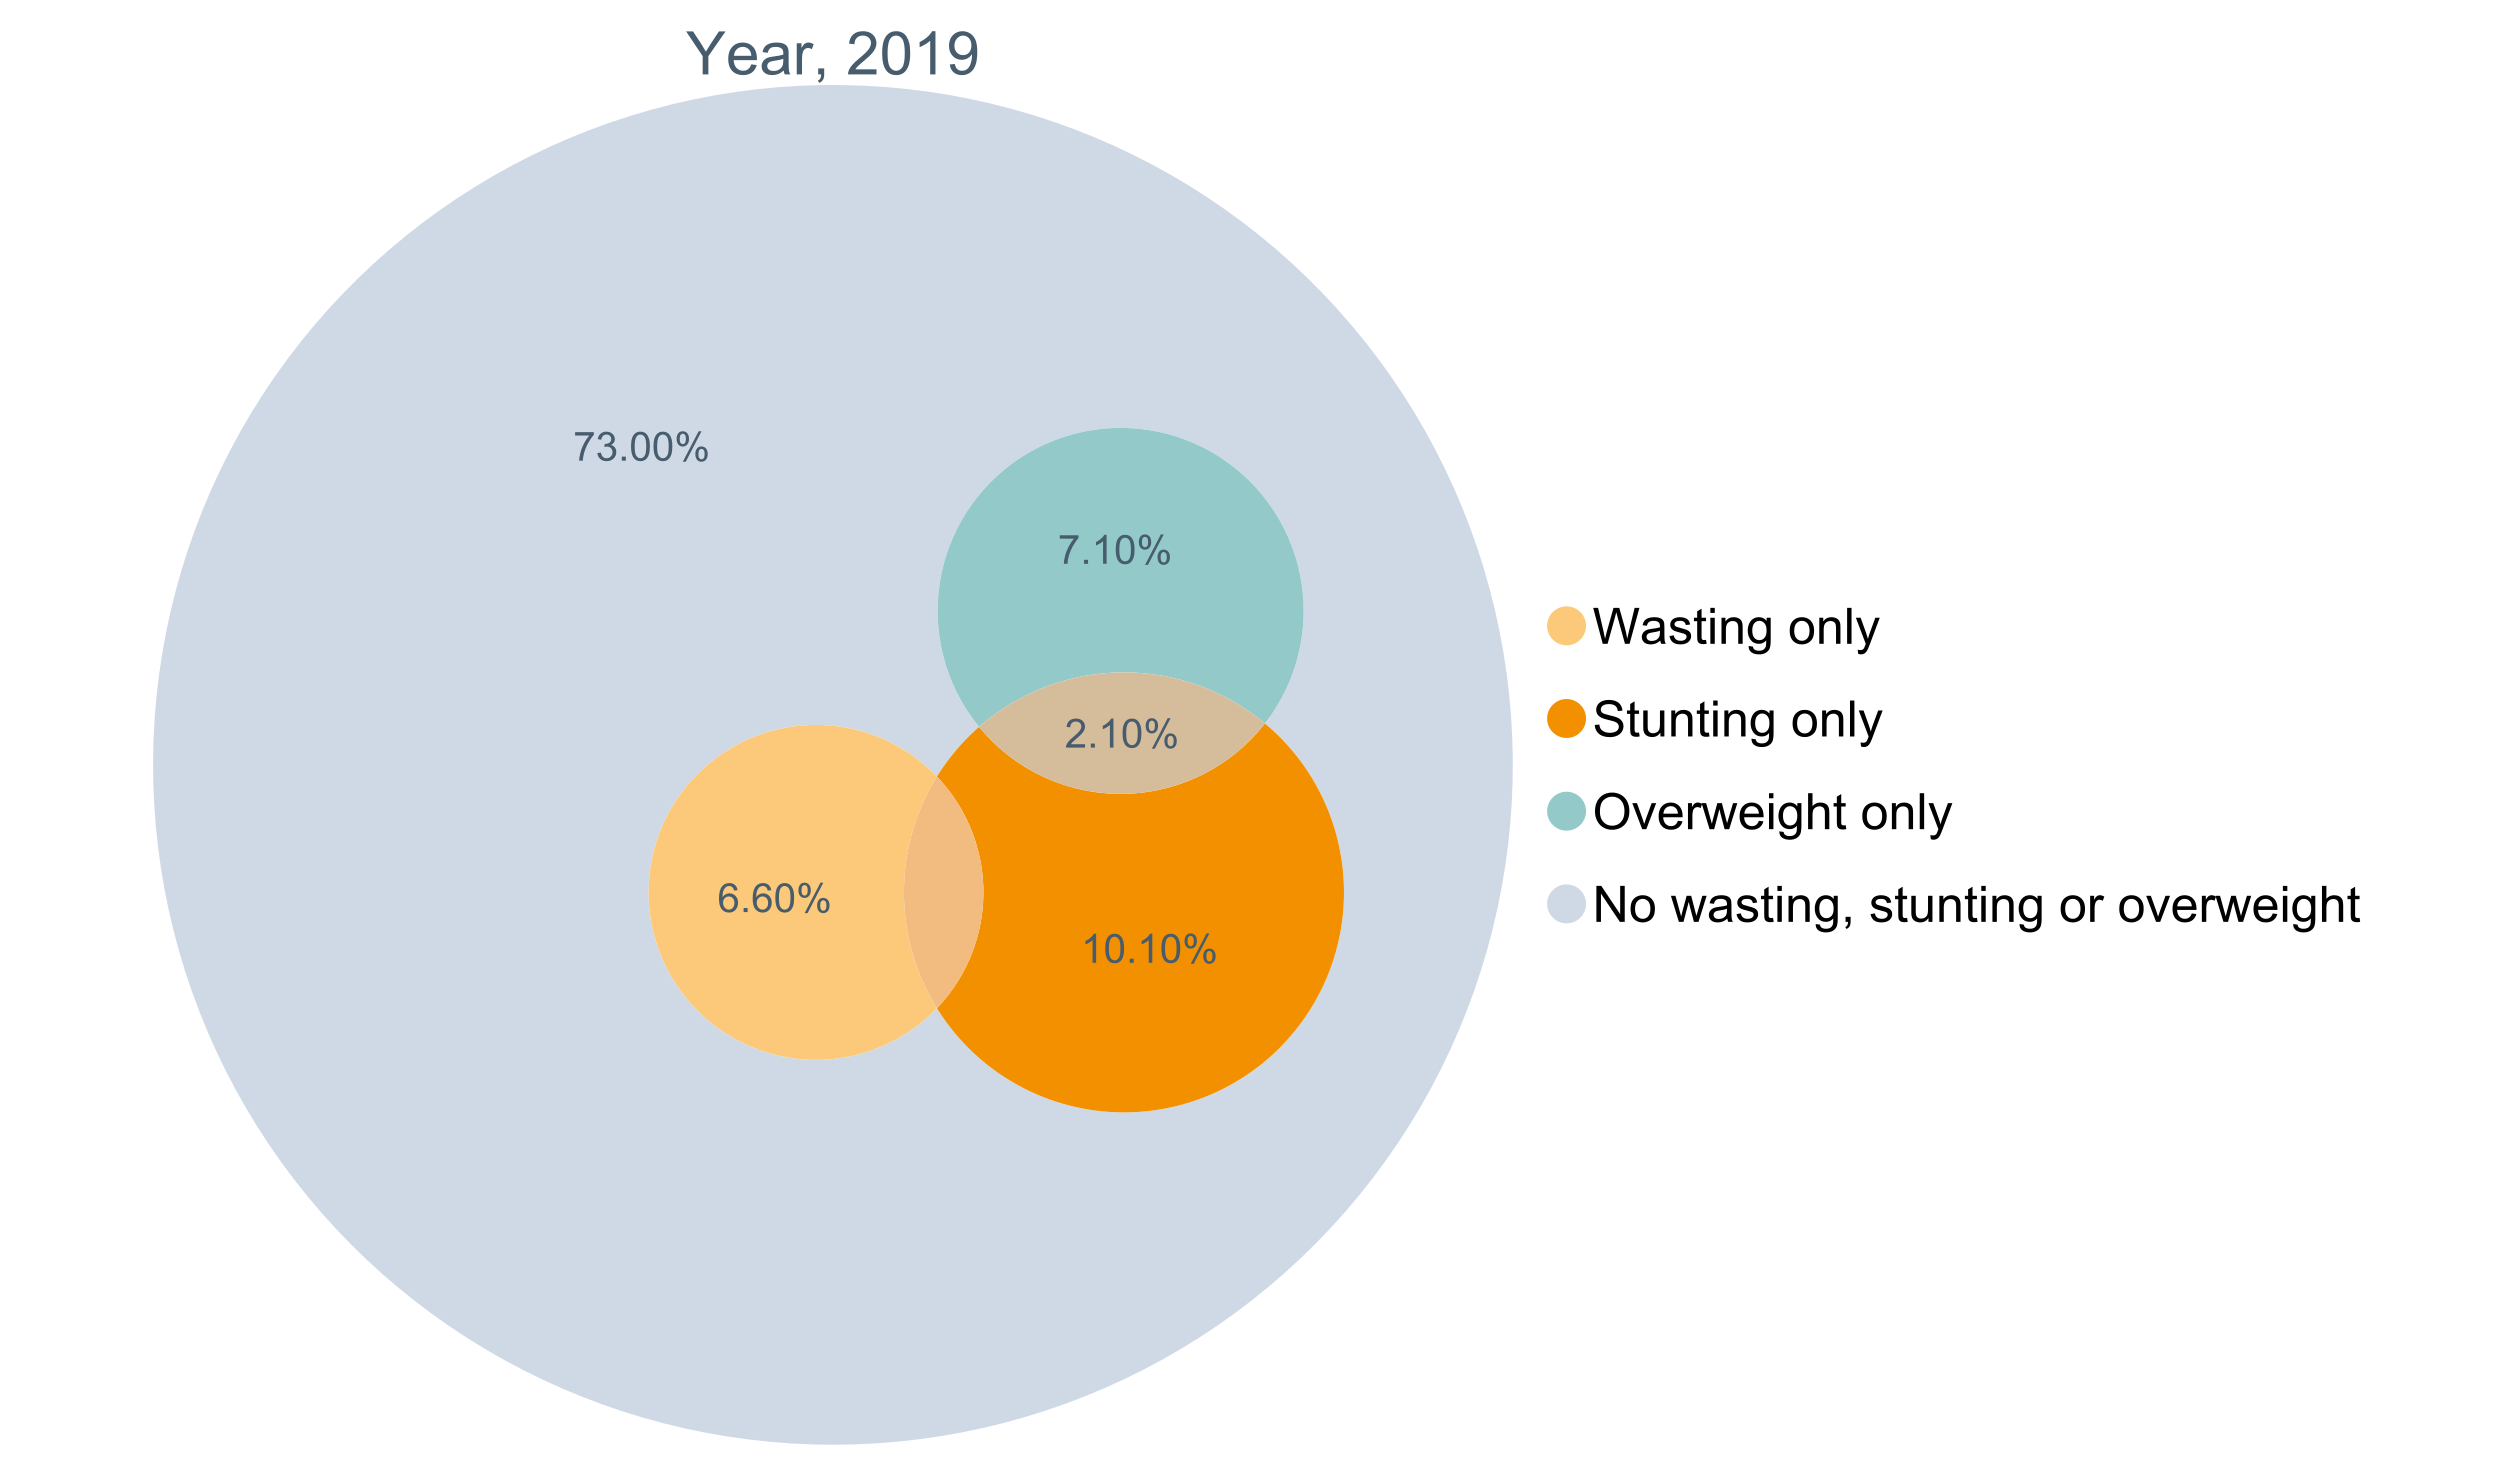 <?xml version="1.0" encoding="UTF-8"?>
<svg xmlns="http://www.w3.org/2000/svg" xmlns:xlink="http://www.w3.org/1999/xlink" width="1234.286pt" height="720pt" viewBox="0 0 1234.286 720" version="1.1">
<defs>
<g>
<symbol overflow="visible" id="glyph0-0">
<path style="stroke:none;" d="M 8.27 0 L 8.27 -8.996 L 0.086 -21.234 L 3.504 -21.234 L 7.691 -14.832 C 8.461 -13.633 9.18 -12.438 9.852 -11.242 C 10.484 -12.348 11.258 -13.598 12.168 -14.992 L 16.281 -21.234 L 19.555 -21.234 L 11.082 -8.996 L 11.082 0 Z M 8.27 0 "/>
</symbol>
<symbol overflow="visible" id="glyph0-1">
<path style="stroke:none;" d="M 12.488 -4.953 L 15.18 -4.621 C 14.754 -3.043 13.969 -1.82 12.82 -0.953 C 11.672 -0.086 10.203 0.344 8.418 0.348 C 6.164 0.344 4.379 -0.344 3.062 -1.73 C 1.742 -3.113 1.082 -5.059 1.086 -7.562 C 1.082 -10.148 1.75 -12.156 3.086 -13.586 C 4.418 -15.012 6.145 -15.727 8.27 -15.73 C 10.324 -15.727 12.008 -15.027 13.312 -13.629 C 14.617 -12.23 15.27 -10.262 15.27 -7.723 C 15.27 -7.566 15.262 -7.332 15.254 -7.027 L 3.781 -7.027 C 3.875 -5.332 4.355 -4.039 5.215 -3.145 C 6.074 -2.242 7.145 -1.793 8.43 -1.797 C 9.383 -1.793 10.199 -2.043 10.879 -2.551 C 11.555 -3.051 12.09 -3.852 12.488 -4.953 Z M 3.926 -9.168 L 12.516 -9.168 C 12.398 -10.461 12.07 -11.434 11.531 -12.082 C 10.699 -13.082 9.621 -13.582 8.301 -13.586 C 7.102 -13.582 6.094 -13.18 5.277 -12.383 C 4.461 -11.578 4.012 -10.508 3.926 -9.168 Z M 3.926 -9.168 "/>
</symbol>
<symbol overflow="visible" id="glyph0-2">
<path style="stroke:none;" d="M 11.992 -1.898 C 11.027 -1.078 10.098 -0.496 9.207 -0.16 C 8.309 0.18 7.352 0.344 6.332 0.348 C 4.641 0.344 3.34 -0.066 2.434 -0.891 C 1.52 -1.715 1.066 -2.77 1.07 -4.055 C 1.066 -4.809 1.238 -5.496 1.586 -6.121 C 1.926 -6.742 2.375 -7.242 2.934 -7.617 C 3.484 -7.992 4.109 -8.277 4.809 -8.473 C 5.32 -8.605 6.094 -8.734 7.125 -8.867 C 9.23 -9.113 10.781 -9.414 11.777 -9.762 C 11.785 -10.121 11.789 -10.348 11.793 -10.445 C 11.789 -11.504 11.543 -12.25 11.051 -12.688 C 10.387 -13.273 9.395 -13.57 8.082 -13.574 C 6.852 -13.57 5.949 -13.355 5.367 -12.93 C 4.781 -12.496 4.348 -11.734 4.07 -10.648 L 1.52 -10.996 C 1.746 -12.086 2.129 -12.965 2.664 -13.637 C 3.191 -14.305 3.961 -14.824 4.969 -15.188 C 5.973 -15.547 7.137 -15.727 8.461 -15.73 C 9.773 -15.727 10.84 -15.57 11.66 -15.266 C 12.48 -14.953 13.082 -14.566 13.469 -14.102 C 13.855 -13.629 14.125 -13.039 14.281 -12.328 C 14.367 -11.883 14.414 -11.078 14.414 -9.922 L 14.414 -6.445 C 14.414 -4.02 14.469 -2.484 14.578 -1.844 C 14.688 -1.199 14.906 -0.586 15.238 0 L 12.516 0 C 12.242 -0.539 12.066 -1.172 11.992 -1.898 Z M 11.777 -7.723 C 10.828 -7.332 9.406 -7 7.52 -6.734 C 6.441 -6.578 5.684 -6.406 5.242 -6.215 C 4.797 -6.02 4.453 -5.738 4.215 -5.367 C 3.969 -4.992 3.848 -4.578 3.852 -4.129 C 3.848 -3.43 4.113 -2.852 4.641 -2.391 C 5.168 -1.926 5.938 -1.691 6.953 -1.695 C 7.957 -1.691 8.852 -1.91 9.633 -2.352 C 10.414 -2.789 10.988 -3.391 11.355 -4.156 C 11.637 -4.742 11.777 -5.613 11.777 -6.766 Z M 11.777 -7.723 "/>
</symbol>
<symbol overflow="visible" id="glyph0-3">
<path style="stroke:none;" d="M 1.926 0 L 1.926 -15.383 L 4.273 -15.383 L 4.273 -13.051 C 4.867 -14.137 5.422 -14.855 5.93 -15.207 C 6.438 -15.551 6.996 -15.727 7.605 -15.73 C 8.48 -15.727 9.371 -15.445 10.285 -14.891 L 9.387 -12.473 C 8.746 -12.848 8.109 -13.035 7.477 -13.039 C 6.906 -13.035 6.391 -12.863 5.938 -12.523 C 5.48 -12.176 5.16 -11.703 4.969 -11.098 C 4.68 -10.168 4.535 -9.152 4.535 -8.055 L 4.535 0 Z M 1.926 0 "/>
</symbol>
<symbol overflow="visible" id="glyph0-4">
<path style="stroke:none;" d="M 2.637 0 L 2.637 -2.969 L 5.605 -2.969 L 5.605 0 C 5.602 1.09 5.406 1.969 5.023 2.641 C 4.633 3.309 4.023 3.828 3.188 4.199 L 2.461 3.086 C 3.012 2.84 3.418 2.484 3.68 2.02 C 3.938 1.547 4.082 0.875 4.113 0 Z M 2.637 0 "/>
</symbol>
<symbol overflow="visible" id="glyph0-5">
<path style="stroke:none;" d=""/>
</symbol>
<symbol overflow="visible" id="glyph0-6">
<path style="stroke:none;" d="M 14.934 -2.508 L 14.934 0 L 0.898 0 C 0.875 -0.625 0.977 -1.227 1.203 -1.812 C 1.555 -2.766 2.129 -3.707 2.918 -4.637 C 3.703 -5.559 4.84 -6.633 6.332 -7.852 C 8.637 -9.742 10.195 -11.238 11.008 -12.348 C 11.816 -13.449 12.223 -14.496 12.227 -15.484 C 12.223 -16.516 11.852 -17.387 11.117 -18.098 C 10.375 -18.805 9.414 -19.16 8.227 -19.164 C 6.969 -19.16 5.965 -18.785 5.215 -18.035 C 4.461 -17.281 4.078 -16.238 4.07 -14.906 L 1.391 -15.18 C 1.57 -17.176 2.262 -18.699 3.461 -19.75 C 4.656 -20.797 6.266 -21.32 8.285 -21.324 C 10.324 -21.32 11.938 -20.758 13.125 -19.629 C 14.312 -18.496 14.906 -17.094 14.906 -15.426 C 14.906 -14.574 14.73 -13.738 14.383 -12.922 C 14.035 -12.098 13.457 -11.234 12.652 -10.328 C 11.844 -9.418 10.504 -8.172 8.633 -6.59 C 7.062 -5.273 6.059 -4.383 5.617 -3.918 C 5.172 -3.445 4.805 -2.977 4.52 -2.508 Z M 14.934 -2.508 "/>
</symbol>
<symbol overflow="visible" id="glyph0-7">
<path style="stroke:none;" d="M 1.23 -10.473 C 1.23 -12.98 1.488 -15.004 2.004 -16.535 C 2.52 -18.066 3.285 -19.246 4.309 -20.078 C 5.324 -20.906 6.609 -21.32 8.156 -21.324 C 9.293 -21.32 10.289 -21.09 11.152 -20.633 C 12.008 -20.172 12.719 -19.512 13.281 -18.648 C 13.84 -17.785 14.281 -16.734 14.602 -15.492 C 14.918 -14.25 15.074 -12.574 15.078 -10.473 C 15.074 -7.977 14.82 -5.965 14.309 -4.438 C 13.797 -2.906 13.031 -1.727 12.016 -0.891 C 10.996 -0.055 9.711 0.363 8.156 0.363 C 6.109 0.363 4.5 -0.371 3.332 -1.84 C 1.93 -3.605 1.23 -6.48 1.23 -10.473 Z M 3.91 -10.473 C 3.906 -6.98 4.316 -4.66 5.133 -3.512 C 5.949 -2.355 6.957 -1.781 8.156 -1.781 C 9.352 -1.781 10.355 -2.359 11.176 -3.52 C 11.988 -4.676 12.398 -6.992 12.398 -10.473 C 12.398 -13.965 11.988 -16.289 11.176 -17.441 C 10.355 -18.586 9.34 -19.16 8.125 -19.164 C 6.926 -19.16 5.969 -18.652 5.258 -17.645 C 4.355 -16.348 3.906 -13.957 3.91 -10.473 Z M 3.91 -10.473 "/>
</symbol>
<symbol overflow="visible" id="glyph0-8">
<path style="stroke:none;" d="M 11.051 0 L 8.445 0 L 8.445 -16.613 C 7.812 -16.012 6.988 -15.414 5.973 -14.82 C 4.949 -14.219 4.035 -13.77 3.23 -13.473 L 3.23 -15.992 C 4.684 -16.672 5.961 -17.504 7.055 -18.48 C 8.145 -19.457 8.914 -20.402 9.371 -21.324 L 11.051 -21.324 Z M 11.051 0 "/>
</symbol>
<symbol overflow="visible" id="glyph0-9">
<path style="stroke:none;" d="M 1.621 -4.91 L 4.129 -5.141 C 4.336 -3.961 4.742 -3.109 5.344 -2.578 C 5.941 -2.047 6.707 -1.781 7.648 -1.781 C 8.445 -1.781 9.148 -1.965 9.754 -2.332 C 10.355 -2.699 10.852 -3.188 11.238 -3.801 C 11.625 -4.414 11.949 -5.242 12.211 -6.285 C 12.469 -7.328 12.598 -8.391 12.602 -9.473 C 12.598 -9.586 12.594 -9.762 12.59 -9.996 C 12.062 -9.164 11.348 -8.488 10.449 -7.973 C 9.543 -7.453 8.566 -7.195 7.52 -7.199 C 5.758 -7.195 4.27 -7.832 3.055 -9.109 C 1.836 -10.383 1.23 -12.062 1.23 -14.152 C 1.23 -16.301 1.863 -18.035 3.133 -19.352 C 4.402 -20.664 5.996 -21.32 7.91 -21.324 C 9.289 -21.32 10.551 -20.949 11.695 -20.207 C 12.84 -19.461 13.707 -18.402 14.305 -17.027 C 14.895 -15.652 15.191 -13.66 15.195 -11.051 C 15.191 -8.336 14.898 -6.176 14.312 -4.57 C 13.723 -2.961 12.848 -1.734 11.684 -0.898 C 10.52 -0.055 9.152 0.363 7.59 0.363 C 5.926 0.363 4.57 -0.098 3.52 -1.02 C 2.465 -1.941 1.832 -3.238 1.621 -4.91 Z M 12.297 -14.281 C 12.293 -15.773 11.895 -16.961 11.102 -17.844 C 10.301 -18.719 9.344 -19.16 8.227 -19.164 C 7.066 -19.16 6.055 -18.688 5.199 -17.742 C 4.336 -16.797 3.906 -15.57 3.91 -14.066 C 3.906 -12.711 4.316 -11.613 5.133 -10.77 C 5.949 -9.926 6.957 -9.504 8.156 -9.504 C 9.359 -9.504 10.348 -9.926 11.129 -10.77 C 11.902 -11.613 12.293 -12.781 12.297 -14.281 Z M 12.297 -14.281 "/>
</symbol>
<symbol overflow="visible" id="glyph1-0">
<path style="stroke:none;" d="M 5.016 0 L 0.305 -17.758 L 2.715 -17.758 L 5.414 -6.117 C 5.703 -4.898 5.953 -3.688 6.164 -2.484 C 6.617 -4.379 6.883 -5.473 6.965 -5.766 L 10.344 -17.758 L 13.18 -17.758 L 15.723 -8.77 C 16.355 -6.539 16.816 -4.445 17.102 -2.484 C 17.324 -3.605 17.621 -4.891 17.988 -6.348 L 20.773 -17.758 L 23.133 -17.758 L 18.266 0 L 16 0 L 12.258 -13.527 C 11.941 -14.656 11.754 -15.352 11.699 -15.613 C 11.512 -14.797 11.34 -14.102 11.18 -13.527 L 7.414 0 Z M 5.016 0 "/>
</symbol>
<symbol overflow="visible" id="glyph1-1">
<path style="stroke:none;" d="M 10.027 -1.586 C 9.215 -0.898 8.438 -0.414 7.695 -0.133 C 6.945 0.148 6.145 0.285 5.293 0.289 C 3.875 0.285 2.789 -0.055 2.031 -0.746 C 1.27 -1.434 0.891 -2.316 0.895 -3.391 C 0.891 -4.02 1.035 -4.594 1.324 -5.117 C 1.613 -5.633 1.988 -6.051 2.453 -6.371 C 2.914 -6.684 3.438 -6.922 4.02 -7.086 C 4.449 -7.195 5.094 -7.305 5.961 -7.414 C 7.715 -7.617 9.012 -7.867 9.848 -8.164 C 9.852 -8.461 9.855 -8.652 9.859 -8.734 C 9.855 -9.621 9.648 -10.246 9.242 -10.609 C 8.68 -11.098 7.852 -11.344 6.758 -11.348 C 5.727 -11.344 4.969 -11.164 4.484 -10.809 C 3.992 -10.445 3.633 -9.809 3.402 -8.902 L 1.273 -9.191 C 1.461 -10.102 1.781 -10.84 2.227 -11.402 C 2.672 -11.965 3.312 -12.395 4.152 -12.699 C 4.992 -12.996 5.965 -13.148 7.074 -13.152 C 8.168 -13.148 9.062 -13.02 9.75 -12.766 C 10.438 -12.504 10.941 -12.18 11.266 -11.789 C 11.586 -11.398 11.812 -10.902 11.941 -10.309 C 12.012 -9.934 12.047 -9.266 12.051 -8.297 L 12.051 -5.391 C 12.047 -3.363 12.094 -2.078 12.191 -1.543 C 12.281 -1.004 12.465 -0.492 12.742 0 L 10.465 0 C 10.238 -0.453 10.09 -0.98 10.027 -1.586 Z M 9.848 -6.457 C 9.055 -6.133 7.867 -5.855 6.285 -5.633 C 5.387 -5.5 4.754 -5.355 4.383 -5.195 C 4.012 -5.031 3.723 -4.793 3.523 -4.484 C 3.32 -4.172 3.223 -3.828 3.223 -3.453 C 3.223 -2.867 3.441 -2.383 3.883 -1.996 C 4.32 -1.609 4.965 -1.418 5.812 -1.418 C 6.652 -1.418 7.398 -1.602 8.055 -1.969 C 8.707 -2.336 9.188 -2.836 9.496 -3.477 C 9.727 -3.965 9.844 -4.691 9.848 -5.656 Z M 9.848 -6.457 "/>
</symbol>
<symbol overflow="visible" id="glyph1-2">
<path style="stroke:none;" d="M 0.762 -3.84 L 2.918 -4.18 C 3.039 -3.312 3.375 -2.652 3.93 -2.191 C 4.48 -1.73 5.254 -1.5 6.25 -1.5 C 7.246 -1.5 7.988 -1.703 8.477 -2.113 C 8.961 -2.52 9.203 -3 9.207 -3.551 C 9.203 -4.043 8.988 -4.43 8.562 -4.711 C 8.258 -4.906 7.516 -5.152 6.336 -5.449 C 4.734 -5.852 3.625 -6.199 3.008 -6.496 C 2.387 -6.789 1.918 -7.199 1.602 -7.723 C 1.281 -8.242 1.125 -8.816 1.125 -9.449 C 1.125 -10.02 1.254 -10.551 1.52 -11.039 C 1.777 -11.527 2.137 -11.934 2.594 -12.258 C 2.93 -12.508 3.391 -12.719 3.977 -12.891 C 4.559 -13.062 5.188 -13.148 5.863 -13.152 C 6.867 -13.148 7.754 -13.004 8.52 -12.715 C 9.281 -12.426 9.844 -12.031 10.207 -11.535 C 10.57 -11.039 10.82 -10.375 10.961 -9.543 L 8.828 -9.254 C 8.73 -9.91 8.449 -10.426 7.988 -10.801 C 7.52 -11.168 6.863 -11.355 6.02 -11.359 C 5.016 -11.355 4.301 -11.191 3.875 -10.863 C 3.445 -10.531 3.234 -10.145 3.234 -9.703 C 3.234 -9.418 3.32 -9.16 3.5 -8.938 C 3.672 -8.699 3.953 -8.508 4.336 -8.355 C 4.555 -8.273 5.195 -8.086 6.262 -7.801 C 7.801 -7.387 8.875 -7.051 9.488 -6.789 C 10.094 -6.523 10.574 -6.141 10.922 -5.645 C 11.27 -5.141 11.441 -4.52 11.445 -3.777 C 11.441 -3.047 11.23 -2.363 10.809 -1.723 C 10.383 -1.082 9.773 -0.586 8.977 -0.234 C 8.176 0.113 7.27 0.285 6.262 0.289 C 4.586 0.285 3.312 -0.059 2.438 -0.75 C 1.562 -1.445 1.004 -2.473 0.762 -3.84 Z M 0.762 -3.84 "/>
</symbol>
<symbol overflow="visible" id="glyph1-3">
<path style="stroke:none;" d="M 6.395 -1.949 L 6.711 -0.023 C 6.094 0.102 5.547 0.164 5.062 0.168 C 4.27 0.164 3.652 0.043 3.219 -0.207 C 2.781 -0.453 2.477 -0.781 2.301 -1.191 C 2.121 -1.598 2.031 -2.457 2.035 -3.766 L 2.035 -11.168 L 0.438 -11.168 L 0.438 -12.863 L 2.035 -12.863 L 2.035 -16.047 L 4.203 -17.355 L 4.203 -12.863 L 6.395 -12.863 L 6.395 -11.168 L 4.203 -11.168 L 4.203 -3.645 C 4.199 -3.023 4.238 -2.621 4.316 -2.445 C 4.391 -2.266 4.516 -2.125 4.691 -2.023 C 4.863 -1.914 5.113 -1.863 5.438 -1.867 C 5.68 -1.863 5.996 -1.891 6.395 -1.949 Z M 6.395 -1.949 "/>
</symbol>
<symbol overflow="visible" id="glyph1-4">
<path style="stroke:none;" d="M 1.648 -15.25 L 1.648 -17.758 L 3.828 -17.758 L 3.828 -15.25 Z M 1.648 0 L 1.648 -12.863 L 3.828 -12.863 L 3.828 0 Z M 1.648 0 "/>
</symbol>
<symbol overflow="visible" id="glyph1-5">
<path style="stroke:none;" d="M 1.637 0 L 1.637 -12.863 L 3.598 -12.863 L 3.598 -11.035 C 4.543 -12.441 5.906 -13.148 7.691 -13.152 C 8.465 -13.148 9.176 -13.008 9.828 -12.734 C 10.477 -12.453 10.965 -12.09 11.289 -11.637 C 11.609 -11.184 11.836 -10.645 11.965 -10.027 C 12.043 -9.621 12.082 -8.918 12.086 -7.91 L 12.086 0 L 9.906 0 L 9.906 -7.824 C 9.902 -8.707 9.816 -9.371 9.652 -9.816 C 9.48 -10.254 9.18 -10.605 8.75 -10.871 C 8.312 -11.129 7.809 -11.262 7.23 -11.266 C 6.301 -11.262 5.5 -10.965 4.828 -10.379 C 4.152 -9.785 3.812 -8.668 3.816 -7.023 L 3.816 0 Z M 1.637 0 "/>
</symbol>
<symbol overflow="visible" id="glyph1-6">
<path style="stroke:none;" d="M 1.234 1.066 L 3.355 1.379 C 3.441 2.031 3.688 2.508 4.094 2.809 C 4.633 3.207 5.371 3.41 6.309 3.414 C 7.316 3.41 8.098 3.207 8.648 2.809 C 9.195 2.402 9.566 1.84 9.762 1.113 C 9.875 0.668 9.926 -0.262 9.918 -1.684 C 8.965 -0.559 7.777 0 6.359 0 C 4.586 0 3.219 -0.637 2.254 -1.914 C 1.281 -3.188 0.797 -4.719 0.801 -6.504 C 0.797 -7.73 1.02 -8.859 1.465 -9.898 C 1.91 -10.934 2.555 -11.738 3.398 -12.305 C 4.242 -12.867 5.23 -13.148 6.371 -13.152 C 7.887 -13.148 9.141 -12.535 10.125 -11.312 L 10.125 -12.863 L 12.137 -12.863 L 12.137 -1.742 C 12.133 0.258 11.93 1.672 11.523 2.512 C 11.113 3.344 10.469 4.004 9.586 4.492 C 8.703 4.973 7.613 5.215 6.324 5.219 C 4.785 5.215 3.547 4.871 2.602 4.184 C 1.656 3.492 1.199 2.453 1.234 1.066 Z M 3.039 -6.66 C 3.035 -4.969 3.371 -3.738 4.043 -2.965 C 4.715 -2.191 5.555 -1.805 6.566 -1.805 C 7.562 -1.805 8.402 -2.188 9.082 -2.961 C 9.762 -3.727 10.102 -4.938 10.102 -6.59 C 10.102 -8.16 9.75 -9.348 9.055 -10.148 C 8.352 -10.945 7.512 -11.344 6.527 -11.348 C 5.559 -11.344 4.734 -10.949 4.055 -10.168 C 3.375 -9.379 3.035 -8.211 3.039 -6.66 Z M 3.039 -6.66 "/>
</symbol>
<symbol overflow="visible" id="glyph1-7">
<path style="stroke:none;" d=""/>
</symbol>
<symbol overflow="visible" id="glyph1-8">
<path style="stroke:none;" d="M 0.824 -6.43 C 0.82 -8.809 1.48 -10.574 2.809 -11.723 C 3.91 -12.672 5.262 -13.148 6.855 -13.152 C 8.621 -13.148 10.066 -12.57 11.191 -11.414 C 12.312 -10.254 12.871 -8.652 12.875 -6.613 C 12.871 -4.953 12.625 -3.652 12.129 -2.707 C 11.633 -1.758 10.91 -1.02 9.961 -0.496 C 9.012 0.027 7.977 0.285 6.855 0.289 C 5.055 0.285 3.598 -0.289 2.488 -1.441 C 1.375 -2.594 0.82 -4.254 0.824 -6.43 Z M 3.062 -6.43 C 3.059 -4.781 3.418 -3.551 4.141 -2.73 C 4.855 -1.91 5.762 -1.5 6.855 -1.5 C 7.934 -1.5 8.832 -1.91 9.555 -2.734 C 10.27 -3.559 10.629 -4.816 10.633 -6.504 C 10.629 -8.094 10.266 -9.297 9.547 -10.117 C 8.82 -10.934 7.926 -11.344 6.855 -11.348 C 5.762 -11.344 4.855 -10.938 4.141 -10.125 C 3.418 -9.309 3.059 -8.074 3.062 -6.43 Z M 3.062 -6.43 "/>
</symbol>
<symbol overflow="visible" id="glyph1-9">
<path style="stroke:none;" d="M 1.586 0 L 1.586 -17.758 L 3.766 -17.758 L 3.766 0 Z M 1.586 0 "/>
</symbol>
<symbol overflow="visible" id="glyph1-10">
<path style="stroke:none;" d="M 1.539 4.953 L 1.297 2.906 C 1.77 3.035 2.188 3.098 2.543 3.102 C 3.027 3.098 3.414 3.02 3.703 2.859 C 3.992 2.695 4.23 2.469 4.422 2.18 C 4.555 1.961 4.777 1.418 5.086 0.559 C 5.125 0.434 5.188 0.258 5.281 0.023 L 0.398 -12.863 L 2.75 -12.863 L 5.426 -5.414 C 5.77 -4.469 6.078 -3.473 6.359 -2.434 C 6.605 -3.434 6.906 -4.414 7.254 -5.367 L 10.004 -12.863 L 12.184 -12.863 L 7.293 0.219 C 6.766 1.625 6.355 2.598 6.066 3.137 C 5.676 3.852 5.234 4.379 4.734 4.715 C 4.234 5.047 3.637 5.215 2.941 5.219 C 2.52 5.215 2.051 5.125 1.539 4.953 Z M 1.539 4.953 "/>
</symbol>
<symbol overflow="visible" id="glyph1-11">
<path style="stroke:none;" d="M 1.113 -5.703 L 3.332 -5.898 C 3.434 -5.008 3.676 -4.277 4.062 -3.711 C 4.445 -3.141 5.043 -2.684 5.852 -2.332 C 6.656 -1.98 7.562 -1.805 8.574 -1.805 C 9.465 -1.805 10.258 -1.938 10.949 -2.203 C 11.633 -2.469 12.145 -2.832 12.48 -3.301 C 12.816 -3.762 12.984 -4.27 12.984 -4.82 C 12.984 -5.375 12.82 -5.859 12.5 -6.277 C 12.172 -6.691 11.641 -7.043 10.902 -7.328 C 10.422 -7.512 9.367 -7.801 7.738 -8.191 C 6.105 -8.582 4.965 -8.949 4.312 -9.301 C 3.461 -9.742 2.828 -10.293 2.414 -10.953 C 2 -11.609 1.793 -12.348 1.793 -13.164 C 1.793 -14.059 2.047 -14.898 2.555 -15.68 C 3.062 -16.457 3.805 -17.047 4.785 -17.453 C 5.758 -17.855 6.844 -18.059 8.043 -18.059 C 9.355 -18.059 10.516 -17.844 11.523 -17.422 C 12.527 -16.996 13.301 -16.375 13.844 -15.551 C 14.383 -14.727 14.672 -13.793 14.715 -12.754 L 12.465 -12.586 C 12.34 -13.707 11.93 -14.555 11.234 -15.129 C 10.531 -15.699 9.5 -15.984 8.141 -15.988 C 6.715 -15.984 5.68 -15.723 5.031 -15.207 C 4.379 -14.684 4.055 -14.059 4.059 -13.324 C 4.055 -12.684 4.285 -12.156 4.746 -11.75 C 5.199 -11.336 6.379 -10.914 8.289 -10.484 C 10.199 -10.047 11.512 -9.672 12.223 -9.352 C 13.254 -8.875 14.016 -8.27 14.508 -7.539 C 15 -6.809 15.246 -5.969 15.25 -5.016 C 15.246 -4.07 14.977 -3.18 14.438 -2.344 C 13.895 -1.508 13.117 -0.855 12.105 -0.391 C 11.09 0.074 9.949 0.305 8.684 0.305 C 7.074 0.305 5.727 0.07 4.645 -0.398 C 3.555 -0.867 2.703 -1.57 2.09 -2.512 C 1.469 -3.453 1.145 -4.516 1.113 -5.703 Z M 1.113 -5.703 "/>
</symbol>
<symbol overflow="visible" id="glyph1-12">
<path style="stroke:none;" d="M 10.066 0 L 10.066 -1.891 C 9.062 -0.438 7.699 0.285 5.984 0.289 C 5.219 0.285 4.512 0.145 3.855 -0.145 C 3.199 -0.434 2.711 -0.801 2.391 -1.242 C 2.07 -1.68 1.844 -2.219 1.719 -2.859 C 1.625 -3.285 1.582 -3.961 1.586 -4.895 L 1.586 -12.863 L 3.766 -12.863 L 3.766 -5.73 C 3.762 -4.59 3.805 -3.82 3.898 -3.426 C 4.031 -2.852 4.324 -2.402 4.77 -2.074 C 5.215 -1.746 5.762 -1.582 6.418 -1.586 C 7.07 -1.582 7.688 -1.75 8.262 -2.09 C 8.832 -2.422 9.234 -2.879 9.477 -3.457 C 9.711 -4.035 9.832 -4.871 9.836 -5.973 L 9.836 -12.863 L 12.016 -12.863 L 12.016 0 Z M 10.066 0 "/>
</symbol>
<symbol overflow="visible" id="glyph1-13">
<path style="stroke:none;" d="M 1.199 -8.648 C 1.195 -11.594 1.984 -13.898 3.57 -15.57 C 5.148 -17.234 7.195 -18.07 9.703 -18.07 C 11.34 -18.07 12.816 -17.676 14.133 -16.895 C 15.449 -16.109 16.453 -15.02 17.145 -13.621 C 17.832 -12.219 18.176 -10.629 18.18 -8.855 C 18.176 -7.051 17.812 -5.441 17.09 -4.02 C 16.359 -2.598 15.328 -1.52 14 -0.793 C 12.664 -0.059 11.23 0.305 9.691 0.305 C 8.02 0.305 6.523 -0.098 5.207 -0.906 C 3.891 -1.715 2.895 -2.816 2.215 -4.215 C 1.535 -5.605 1.195 -7.086 1.199 -8.648 Z M 3.621 -8.613 C 3.621 -6.473 4.195 -4.785 5.348 -3.555 C 6.496 -2.32 7.938 -1.703 9.676 -1.707 C 11.441 -1.703 12.898 -2.324 14.043 -3.57 C 15.184 -4.812 15.754 -6.578 15.758 -8.867 C 15.754 -10.309 15.512 -11.57 15.023 -12.652 C 14.535 -13.727 13.82 -14.562 12.879 -15.156 C 11.938 -15.746 10.883 -16.043 9.715 -16.047 C 8.051 -16.043 6.617 -15.473 5.418 -14.332 C 4.219 -13.191 3.621 -11.285 3.621 -8.613 Z M 3.621 -8.613 "/>
</symbol>
<symbol overflow="visible" id="glyph1-14">
<path style="stroke:none;" d="M 5.207 0 L 0.316 -12.863 L 2.617 -12.863 L 5.379 -5.16 C 5.676 -4.328 5.949 -3.465 6.203 -2.566 C 6.395 -3.246 6.664 -4.062 7.012 -5.016 L 9.871 -12.863 L 12.113 -12.863 L 7.242 0 Z M 5.207 0 "/>
</symbol>
<symbol overflow="visible" id="glyph1-15">
<path style="stroke:none;" d="M 10.441 -4.141 L 12.695 -3.863 C 12.336 -2.543 11.676 -1.523 10.719 -0.801 C 9.754 -0.074 8.527 0.285 7.039 0.289 C 5.152 0.285 3.66 -0.289 2.562 -1.445 C 1.457 -2.602 0.906 -4.227 0.91 -6.324 C 0.906 -8.484 1.465 -10.164 2.578 -11.359 C 3.691 -12.551 5.137 -13.148 6.914 -13.152 C 8.633 -13.148 10.035 -12.562 11.129 -11.395 C 12.215 -10.223 12.762 -8.578 12.766 -6.457 C 12.762 -6.324 12.758 -6.129 12.754 -5.875 L 3.16 -5.875 C 3.238 -4.457 3.641 -3.375 4.359 -2.625 C 5.078 -1.875 5.973 -1.5 7.051 -1.5 C 7.848 -1.5 8.531 -1.707 9.098 -2.129 C 9.66 -2.547 10.109 -3.219 10.441 -4.141 Z M 3.281 -7.668 L 10.465 -7.668 C 10.367 -8.746 10.09 -9.559 9.641 -10.102 C 8.941 -10.938 8.043 -11.355 6.941 -11.359 C 5.938 -11.355 5.094 -11.02 4.414 -10.355 C 3.727 -9.684 3.352 -8.789 3.281 -7.668 Z M 3.281 -7.668 "/>
</symbol>
<symbol overflow="visible" id="glyph1-16">
<path style="stroke:none;" d="M 1.609 0 L 1.609 -12.863 L 3.574 -12.863 L 3.574 -10.914 C 4.074 -11.824 4.535 -12.426 4.961 -12.715 C 5.383 -13.004 5.848 -13.148 6.359 -13.152 C 7.09 -13.148 7.836 -12.914 8.598 -12.453 L 7.848 -10.43 C 7.312 -10.742 6.781 -10.898 6.25 -10.902 C 5.77 -10.898 5.34 -10.754 4.965 -10.469 C 4.582 -10.18 4.312 -9.781 4.156 -9.277 C 3.91 -8.496 3.789 -7.648 3.793 -6.734 L 3.793 0 Z M 1.609 0 "/>
</symbol>
<symbol overflow="visible" id="glyph1-17">
<path style="stroke:none;" d="M 4.008 0 L 0.074 -12.863 L 2.324 -12.863 L 4.371 -5.438 L 5.137 -2.676 C 5.164 -2.812 5.387 -3.695 5.801 -5.328 L 7.848 -12.863 L 10.09 -12.863 L 12.016 -5.402 L 12.656 -2.941 L 13.395 -5.426 L 15.602 -12.863 L 17.719 -12.863 L 13.699 0 L 11.434 0 L 9.387 -7.703 L 8.891 -9.895 L 6.285 0 Z M 4.008 0 "/>
</symbol>
<symbol overflow="visible" id="glyph1-18">
<path style="stroke:none;" d="M 1.637 0 L 1.637 -17.758 L 3.816 -17.758 L 3.816 -11.387 C 4.828 -12.559 6.113 -13.148 7.668 -13.152 C 8.617 -13.148 9.445 -12.961 10.148 -12.59 C 10.852 -12.211 11.352 -11.691 11.656 -11.031 C 11.957 -10.367 12.109 -9.406 12.113 -8.152 L 12.113 0 L 9.934 0 L 9.934 -8.152 C 9.93 -9.238 9.695 -10.031 9.223 -10.531 C 8.75 -11.023 8.082 -11.273 7.219 -11.277 C 6.57 -11.273 5.961 -11.105 5.395 -10.773 C 4.824 -10.434 4.418 -9.98 4.18 -9.41 C 3.934 -8.836 3.812 -8.043 3.816 -7.039 L 3.816 0 Z M 1.637 0 "/>
</symbol>
<symbol overflow="visible" id="glyph1-19">
<path style="stroke:none;" d="M 1.891 0 L 1.891 -17.758 L 4.301 -17.758 L 13.625 -3.816 L 13.625 -17.758 L 15.879 -17.758 L 15.879 0 L 13.469 0 L 4.141 -13.953 L 4.141 0 Z M 1.891 0 "/>
</symbol>
<symbol overflow="visible" id="glyph1-20">
<path style="stroke:none;" d="M 2.203 0 L 2.203 -2.484 L 4.688 -2.484 L 4.688 0 C 4.688 0.91 4.523 1.645 4.203 2.207 C 3.875 2.766 3.363 3.199 2.664 3.512 L 2.059 2.578 C 2.516 2.375 2.855 2.078 3.074 1.688 C 3.289 1.297 3.41 0.734 3.441 0 Z M 2.203 0 "/>
</symbol>
<symbol overflow="visible" id="glyph2-0">
<path style="stroke:none;" d="M 0.945 -12.406 L 0.945 -14.09 L 10.188 -14.09 L 10.188 -12.727 C 9.277 -11.758 8.375 -10.473 7.484 -8.871 C 6.586 -7.266 5.898 -5.617 5.414 -3.926 C 5.062 -2.73 4.836 -1.422 4.742 0 L 2.941 0 C 2.957 -1.121 3.176 -2.477 3.602 -4.07 C 4.02 -5.66 4.625 -7.195 5.418 -8.672 C 6.203 -10.148 7.043 -11.391 7.938 -12.406 Z M 0.945 -12.406 "/>
</symbol>
<symbol overflow="visible" id="glyph2-1">
<path style="stroke:none;" d="M 0.836 -3.77 L 2.59 -4.004 C 2.789 -3.004 3.129 -2.289 3.617 -1.855 C 4.098 -1.414 4.688 -1.195 5.387 -1.199 C 6.207 -1.195 6.902 -1.48 7.473 -2.055 C 8.039 -2.621 8.324 -3.328 8.328 -4.18 C 8.324 -4.98 8.062 -5.645 7.539 -6.168 C 7.012 -6.688 6.344 -6.949 5.531 -6.953 C 5.199 -6.949 4.785 -6.883 4.293 -6.758 L 4.488 -8.297 C 4.605 -8.281 4.699 -8.273 4.773 -8.277 C 5.516 -8.273 6.188 -8.469 6.785 -8.859 C 7.383 -9.25 7.68 -9.852 7.684 -10.664 C 7.68 -11.305 7.465 -11.836 7.031 -12.262 C 6.594 -12.68 6.031 -12.891 5.348 -12.895 C 4.664 -12.891 4.094 -12.676 3.641 -12.25 C 3.184 -11.82 2.895 -11.18 2.766 -10.324 L 1.012 -10.633 C 1.227 -11.809 1.715 -12.719 2.473 -13.367 C 3.23 -14.008 4.176 -14.332 5.309 -14.336 C 6.086 -14.332 6.801 -14.164 7.457 -13.832 C 8.109 -13.496 8.609 -13.039 8.961 -12.465 C 9.305 -11.883 9.48 -11.27 9.484 -10.625 C 9.48 -10.004 9.316 -9.441 8.988 -8.938 C 8.656 -8.43 8.164 -8.027 7.52 -7.73 C 8.359 -7.535 9.016 -7.133 9.484 -6.52 C 9.949 -5.906 10.184 -5.137 10.188 -4.215 C 10.184 -2.965 9.73 -1.91 8.824 -1.047 C 7.914 -0.18 6.762 0.25 5.375 0.254 C 4.117 0.25 3.078 -0.121 2.254 -0.867 C 1.422 -1.613 0.949 -2.578 0.836 -3.77 Z M 0.836 -3.77 "/>
</symbol>
<symbol overflow="visible" id="glyph2-2">
<path style="stroke:none;" d="M 1.812 0 L 1.812 -1.996 L 3.809 -1.996 L 3.809 0 Z M 1.812 0 "/>
</symbol>
<symbol overflow="visible" id="glyph2-3">
<path style="stroke:none;" d="M 0.828 -7.039 C 0.824 -8.727 1 -10.086 1.348 -11.117 C 1.695 -12.141 2.211 -12.934 2.898 -13.496 C 3.582 -14.051 4.445 -14.332 5.484 -14.336 C 6.25 -14.332 6.922 -14.176 7.5 -13.871 C 8.078 -13.559 8.555 -13.117 8.93 -12.539 C 9.305 -11.957 9.598 -11.246 9.816 -10.414 C 10.027 -9.578 10.137 -8.453 10.137 -7.039 C 10.137 -5.359 9.965 -4.008 9.621 -2.984 C 9.277 -1.953 8.762 -1.16 8.078 -0.598 C 7.391 -0.039 6.527 0.238 5.484 0.242 C 4.105 0.238 3.023 -0.25 2.238 -1.238 C 1.297 -2.422 0.824 -4.355 0.828 -7.039 Z M 2.629 -7.039 C 2.625 -4.691 2.898 -3.133 3.449 -2.359 C 3.996 -1.582 4.676 -1.195 5.484 -1.199 C 6.289 -1.195 6.965 -1.586 7.512 -2.367 C 8.059 -3.145 8.332 -4.699 8.336 -7.039 C 8.332 -9.387 8.059 -10.949 7.512 -11.723 C 6.965 -12.492 6.281 -12.879 5.465 -12.883 C 4.656 -12.879 4.012 -12.539 3.535 -11.863 C 2.926 -10.988 2.625 -9.379 2.629 -7.039 Z M 2.629 -7.039 "/>
</symbol>
<symbol overflow="visible" id="glyph2-4">
<path style="stroke:none;" d="M 1.16 -10.848 C 1.16 -11.863 1.414 -12.73 1.93 -13.449 C 2.438 -14.16 3.184 -14.52 4.16 -14.52 C 5.055 -14.52 5.793 -14.199 6.383 -13.559 C 6.969 -12.918 7.266 -11.977 7.266 -10.742 C 7.266 -9.531 6.969 -8.602 6.375 -7.949 C 5.781 -7.297 5.047 -6.973 4.18 -6.973 C 3.312 -6.973 2.594 -7.293 2.02 -7.938 C 1.445 -8.578 1.16 -9.547 1.16 -10.848 Z M 4.207 -13.312 C 3.77 -13.312 3.406 -13.121 3.121 -12.746 C 2.828 -12.367 2.684 -11.676 2.688 -10.672 C 2.684 -9.754 2.828 -9.109 3.125 -8.738 C 3.414 -8.363 3.777 -8.18 4.207 -8.18 C 4.648 -8.18 5.012 -8.367 5.301 -8.742 C 5.586 -9.117 5.73 -9.805 5.734 -10.809 C 5.73 -11.727 5.586 -12.375 5.297 -12.75 C 5.004 -13.125 4.641 -13.312 4.207 -13.312 Z M 4.215 0.527 L 12.027 -14.52 L 13.449 -14.52 L 5.668 0.527 Z M 10.391 -3.352 C 10.387 -4.375 10.645 -5.242 11.16 -5.953 C 11.672 -6.664 12.418 -7.02 13.398 -7.02 C 14.293 -7.02 15.035 -6.699 15.625 -6.059 C 16.211 -5.418 16.504 -4.477 16.508 -3.242 C 16.504 -2.031 16.207 -1.102 15.613 -0.449 C 15.016 0.203 14.281 0.527 13.41 0.527 C 12.543 0.527 11.824 0.207 11.25 -0.441 C 10.676 -1.082 10.387 -2.055 10.391 -3.352 Z M 13.449 -5.812 C 13.004 -5.812 12.641 -5.621 12.352 -5.246 C 12.062 -4.867 11.918 -4.18 11.918 -3.176 C 11.918 -2.266 12.062 -1.621 12.355 -1.246 C 12.648 -0.867 13.008 -0.68 13.438 -0.684 C 13.883 -0.68 14.254 -0.867 14.543 -1.246 C 14.832 -1.621 14.977 -2.309 14.977 -3.312 C 14.977 -4.23 14.828 -4.879 14.539 -5.254 C 14.242 -5.625 13.879 -5.812 13.449 -5.812 Z M 13.449 -5.812 "/>
</symbol>
<symbol overflow="visible" id="glyph2-5">
<path style="stroke:none;" d="M 9.922 -10.781 L 8.18 -10.645 C 8.023 -11.328 7.801 -11.828 7.52 -12.145 C 7.043 -12.641 6.461 -12.891 5.766 -12.895 C 5.203 -12.891 4.711 -12.734 4.293 -12.426 C 3.742 -12.023 3.309 -11.438 2.988 -10.664 C 2.668 -9.891 2.5 -8.789 2.492 -7.363 C 2.91 -8.004 3.426 -8.48 4.039 -8.793 C 4.648 -9.102 5.289 -9.258 5.961 -9.262 C 7.125 -9.258 8.121 -8.828 8.941 -7.969 C 9.762 -7.109 10.172 -5.996 10.176 -4.637 C 10.172 -3.738 9.98 -2.906 9.598 -2.137 C 9.211 -1.367 8.68 -0.777 8.004 -0.371 C 7.328 0.039 6.562 0.238 5.707 0.242 C 4.246 0.238 3.055 -0.293 2.133 -1.367 C 1.211 -2.438 0.75 -4.211 0.75 -6.68 C 0.75 -9.438 1.258 -11.441 2.277 -12.699 C 3.164 -13.785 4.363 -14.332 5.871 -14.336 C 6.996 -14.332 7.914 -14.016 8.633 -13.391 C 9.348 -12.758 9.777 -11.891 9.922 -10.781 Z M 2.766 -4.625 C 2.766 -4.016 2.891 -3.438 3.148 -2.891 C 3.402 -2.336 3.762 -1.918 4.227 -1.633 C 4.684 -1.34 5.168 -1.195 5.676 -1.199 C 6.414 -1.195 7.051 -1.492 7.586 -2.094 C 8.117 -2.688 8.383 -3.5 8.387 -4.527 C 8.383 -5.512 8.121 -6.289 7.598 -6.859 C 7.07 -7.426 6.406 -7.711 5.609 -7.711 C 4.812 -7.711 4.141 -7.426 3.594 -6.859 C 3.039 -6.289 2.766 -5.543 2.766 -4.625 Z M 2.766 -4.625 "/>
</symbol>
<symbol overflow="visible" id="glyph2-6">
<path style="stroke:none;" d="M 7.43 0 L 5.676 0 L 5.676 -11.172 C 5.25 -10.766 4.695 -10.363 4.016 -9.961 C 3.328 -9.559 2.715 -9.258 2.172 -9.059 L 2.172 -10.75 C 3.148 -11.207 4.004 -11.766 4.742 -12.426 C 5.473 -13.078 5.992 -13.715 6.301 -14.336 L 7.43 -14.336 Z M 7.43 0 "/>
</symbol>
<symbol overflow="visible" id="glyph2-7">
<path style="stroke:none;" d="M 10.039 -1.684 L 10.039 0 L 0.605 0 C 0.59 -0.422 0.66 -0.828 0.809 -1.219 C 1.047 -1.859 1.43 -2.488 1.961 -3.113 C 2.488 -3.734 3.254 -4.457 4.254 -5.277 C 5.805 -6.547 6.852 -7.555 7.398 -8.301 C 7.941 -9.043 8.215 -9.746 8.219 -10.41 C 8.215 -11.102 7.965 -11.688 7.473 -12.168 C 6.973 -12.641 6.328 -12.879 5.531 -12.883 C 4.688 -12.879 4.012 -12.625 3.504 -12.121 C 2.996 -11.613 2.738 -10.914 2.738 -10.02 L 0.934 -10.207 C 1.055 -11.551 1.52 -12.574 2.328 -13.277 C 3.129 -13.98 4.211 -14.332 5.57 -14.336 C 6.938 -14.332 8.02 -13.953 8.82 -13.195 C 9.617 -12.434 10.02 -11.492 10.02 -10.371 C 10.02 -9.801 9.902 -9.238 9.668 -8.688 C 9.434 -8.133 9.047 -7.551 8.508 -6.941 C 7.965 -6.328 7.062 -5.492 5.805 -4.43 C 4.75 -3.547 4.074 -2.945 3.777 -2.633 C 3.477 -2.312 3.23 -1.996 3.039 -1.684 Z M 10.039 -1.684 "/>
</symbol>
</g>
</defs>
<g id="surface6979">
<g style="fill:rgb(27.843%,36.078%,42.745%);fill-opacity:1;">
  <use xlink:href="#glyph0-0" x="338.652" y="36.73"/>
  <use xlink:href="#glyph0-1" x="358.44" y="36.73"/>
  <use xlink:href="#glyph0-2" x="374.939" y="36.73"/>
  <use xlink:href="#glyph0-3" x="391.438" y="36.73"/>
  <use xlink:href="#glyph0-4" x="401.317" y="36.73"/>
  <use xlink:href="#glyph0-5" x="409.56" y="36.73"/>
  <use xlink:href="#glyph0-6" x="417.802" y="36.73"/>
  <use xlink:href="#glyph0-7" x="434.301" y="36.73"/>
  <use xlink:href="#glyph0-8" x="450.8" y="36.73"/>
  <use xlink:href="#glyph0-9" x="467.3" y="36.73"/>
</g>
<path style=" stroke:none;fill-rule:nonzero;fill:rgb(98.824%,78.824%,47.843%);fill-opacity:1;" d="M 783.055 308.984 C 783.055 314.293 778.75 318.598 773.441 318.598 C 768.129 318.598 763.824 314.293 763.824 308.984 C 763.824 303.672 768.129 299.367 773.441 299.367 C 778.75 299.367 783.055 303.672 783.055 308.984 "/>
<g style="fill:rgb(0%,0%,0%);fill-opacity:1;">
  <use xlink:href="#glyph1-0" x="786.273" y="317.863"/>
  <use xlink:href="#glyph1-1" x="809.686" y="317.863"/>
  <use xlink:href="#glyph1-2" x="823.482" y="317.863"/>
  <use xlink:href="#glyph1-3" x="835.885" y="317.863"/>
  <use xlink:href="#glyph1-4" x="842.776" y="317.863"/>
  <use xlink:href="#glyph1-5" x="848.287" y="317.863"/>
  <use xlink:href="#glyph1-6" x="862.083" y="317.863"/>
  <use xlink:href="#glyph1-7" x="875.879" y="317.863"/>
  <use xlink:href="#glyph1-8" x="882.77" y="317.863"/>
  <use xlink:href="#glyph1-5" x="896.566" y="317.863"/>
  <use xlink:href="#glyph1-9" x="910.362" y="317.863"/>
  <use xlink:href="#glyph1-10" x="915.873" y="317.863"/>
</g>
<path style=" stroke:none;fill-rule:nonzero;fill:rgb(95.294%,56.471%,0%);fill-opacity:1;" d="M 783.055 354.738 C 783.055 360.051 778.75 364.355 773.441 364.355 C 768.129 364.355 763.824 360.051 763.824 354.738 C 763.824 349.43 768.129 345.125 773.441 345.125 C 778.75 345.125 783.055 349.43 783.055 354.738 "/>
<g style="fill:rgb(0%,0%,0%);fill-opacity:1;">
  <use xlink:href="#glyph1-11" x="786.273" y="363.617"/>
  <use xlink:href="#glyph1-3" x="802.819" y="363.617"/>
  <use xlink:href="#glyph1-12" x="809.71" y="363.617"/>
  <use xlink:href="#glyph1-5" x="823.506" y="363.617"/>
  <use xlink:href="#glyph1-3" x="837.302" y="363.617"/>
  <use xlink:href="#glyph1-4" x="844.193" y="363.617"/>
  <use xlink:href="#glyph1-5" x="849.704" y="363.617"/>
  <use xlink:href="#glyph1-6" x="863.5" y="363.617"/>
  <use xlink:href="#glyph1-7" x="877.296" y="363.617"/>
  <use xlink:href="#glyph1-8" x="884.188" y="363.617"/>
  <use xlink:href="#glyph1-5" x="897.983" y="363.617"/>
  <use xlink:href="#glyph1-9" x="911.779" y="363.617"/>
  <use xlink:href="#glyph1-10" x="917.29" y="363.617"/>
</g>
<path style=" stroke:none;fill-rule:nonzero;fill:rgb(57.647%,79.216%,78.824%);fill-opacity:1;" d="M 783.055 400.496 C 783.055 405.805 778.75 410.109 773.441 410.109 C 768.129 410.109 763.824 405.805 763.824 400.496 C 763.824 395.188 768.129 390.883 773.441 390.883 C 778.75 390.883 783.055 395.188 783.055 400.496 "/>
<g style="fill:rgb(0%,0%,0%);fill-opacity:1;">
  <use xlink:href="#glyph1-13" x="786.273" y="409.375"/>
  <use xlink:href="#glyph1-14" x="805.568" y="409.375"/>
  <use xlink:href="#glyph1-15" x="817.971" y="409.375"/>
  <use xlink:href="#glyph1-16" x="831.766" y="409.375"/>
  <use xlink:href="#glyph1-17" x="840.027" y="409.375"/>
  <use xlink:href="#glyph1-15" x="857.941" y="409.375"/>
  <use xlink:href="#glyph1-4" x="871.736" y="409.375"/>
  <use xlink:href="#glyph1-6" x="877.247" y="409.375"/>
  <use xlink:href="#glyph1-18" x="891.043" y="409.375"/>
  <use xlink:href="#glyph1-3" x="904.839" y="409.375"/>
  <use xlink:href="#glyph1-7" x="911.73" y="409.375"/>
  <use xlink:href="#glyph1-8" x="918.622" y="409.375"/>
  <use xlink:href="#glyph1-5" x="932.418" y="409.375"/>
  <use xlink:href="#glyph1-9" x="946.214" y="409.375"/>
  <use xlink:href="#glyph1-10" x="951.725" y="409.375"/>
</g>
<path style=" stroke:none;fill-rule:nonzero;fill:rgb(81.176%,85.098%,89.804%);fill-opacity:1;" d="M 783.055 446.254 C 783.055 451.562 778.75 455.867 773.441 455.867 C 768.129 455.867 763.824 451.562 763.824 446.254 C 763.824 440.941 768.129 436.637 773.441 436.637 C 778.75 436.637 783.055 440.941 783.055 446.254 "/>
<g style="fill:rgb(0%,0%,0%);fill-opacity:1;">
  <use xlink:href="#glyph1-19" x="786.273" y="455.129"/>
  <use xlink:href="#glyph1-8" x="804.187" y="455.129"/>
  <use xlink:href="#glyph1-7" x="817.983" y="455.129"/>
  <use xlink:href="#glyph1-17" x="824.875" y="455.129"/>
  <use xlink:href="#glyph1-1" x="842.788" y="455.129"/>
  <use xlink:href="#glyph1-2" x="856.584" y="455.129"/>
  <use xlink:href="#glyph1-3" x="868.987" y="455.129"/>
  <use xlink:href="#glyph1-4" x="875.879" y="455.129"/>
  <use xlink:href="#glyph1-5" x="881.39" y="455.129"/>
  <use xlink:href="#glyph1-6" x="895.185" y="455.129"/>
  <use xlink:href="#glyph1-20" x="908.981" y="455.129"/>
  <use xlink:href="#glyph1-7" x="915.873" y="455.129"/>
  <use xlink:href="#glyph1-2" x="922.765" y="455.129"/>
  <use xlink:href="#glyph1-3" x="935.167" y="455.129"/>
  <use xlink:href="#glyph1-12" x="942.059" y="455.129"/>
  <use xlink:href="#glyph1-5" x="955.855" y="455.129"/>
  <use xlink:href="#glyph1-3" x="969.65" y="455.129"/>
  <use xlink:href="#glyph1-4" x="976.542" y="455.129"/>
  <use xlink:href="#glyph1-5" x="982.053" y="455.129"/>
  <use xlink:href="#glyph1-6" x="995.849" y="455.129"/>
  <use xlink:href="#glyph1-7" x="1009.645" y="455.129"/>
  <use xlink:href="#glyph1-8" x="1016.536" y="455.129"/>
  <use xlink:href="#glyph1-16" x="1030.332" y="455.129"/>
  <use xlink:href="#glyph1-7" x="1038.592" y="455.129"/>
  <use xlink:href="#glyph1-8" x="1045.484" y="455.129"/>
  <use xlink:href="#glyph1-14" x="1059.28" y="455.129"/>
  <use xlink:href="#glyph1-15" x="1071.683" y="455.129"/>
  <use xlink:href="#glyph1-16" x="1085.478" y="455.129"/>
  <use xlink:href="#glyph1-17" x="1093.739" y="455.129"/>
  <use xlink:href="#glyph1-15" x="1111.653" y="455.129"/>
  <use xlink:href="#glyph1-4" x="1125.448" y="455.129"/>
  <use xlink:href="#glyph1-6" x="1130.959" y="455.129"/>
  <use xlink:href="#glyph1-18" x="1144.755" y="455.129"/>
  <use xlink:href="#glyph1-3" x="1158.551" y="455.129"/>
</g>
<path style=" stroke:none;fill-rule:nonzero;fill:rgb(81.176%,85.098%,89.804%);fill-opacity:1;" d="M 422.18 713.109 L 432.766 712.594 L 443.328 711.746 L 453.859 710.566 L 464.352 709.055 L 474.785 707.215 L 485.16 705.043 L 495.461 702.547 L 505.676 699.723 L 515.797 696.582 L 525.812 693.121 L 535.715 689.348 L 545.496 685.262 L 555.141 680.871 L 564.641 676.176 L 573.992 671.184 L 583.176 665.898 L 592.191 660.328 L 601.027 654.473 L 609.672 648.344 L 618.117 641.945 L 626.359 635.281 L 634.387 628.359 L 642.191 621.191 L 649.766 613.777 L 657.102 606.129 L 664.191 598.254 L 671.031 590.16 L 677.613 581.852 L 683.926 573.34 L 689.969 564.633 L 695.734 555.742 L 701.215 546.672 L 706.406 537.434 L 711.305 528.035 L 715.906 518.484 L 720.199 508.797 L 724.188 498.977 L 727.863 489.039 L 731.223 478.984 L 734.262 468.832 L 736.98 458.59 L 739.375 448.266 L 741.441 437.871 L 743.18 427.418 L 744.586 416.914 L 745.66 406.371 L 746.402 395.797 L 746.809 385.207 L 746.879 374.609 L 746.617 364.016 L 746.02 353.434 L 745.09 342.879 L 743.828 332.355 L 742.234 321.879 L 740.309 311.457 L 738.055 301.102 L 735.477 290.82 L 732.574 280.629 L 729.355 270.531 L 725.816 260.543 L 721.961 250.668 L 717.801 240.922 L 713.332 231.312 L 708.562 221.848 L 703.496 212.539 L 698.141 203.395 L 692.496 194.426 L 686.574 185.637 L 680.375 177.039 L 673.91 168.645 L 667.184 160.457 L 660.199 152.484 L 652.969 144.734 L 645.496 137.223 L 637.789 129.945 L 629.859 122.918 L 621.707 116.141 L 613.348 109.625 L 604.789 103.379 L 596.035 97.406 L 587.098 91.711 L 577.984 86.301 L 568.703 81.184 L 559.266 76.359 L 549.684 71.836 L 539.961 67.617 L 530.109 63.707 L 520.141 60.109 L 510.062 56.832 L 499.887 53.871 L 489.625 51.234 L 479.281 48.922 L 468.871 46.938 L 458.402 45.281 L 447.887 43.957 L 437.336 42.965 L 426.758 42.309 L 416.168 41.984 L 405.566 41.996 L 394.977 42.344 L 384.398 43.023 L 373.852 44.035 L 363.34 45.383 L 352.875 47.059 L 342.469 49.066 L 332.129 51.402 L 321.871 54.062 L 311.703 57.043 L 301.633 60.344 L 291.672 63.961 L 281.828 67.891 L 272.113 72.133 L 262.539 76.676 L 253.113 81.52 L 243.848 86.656 L 234.742 92.086 L 225.816 97.801 L 217.078 103.793 L 208.531 110.059 L 200.184 116.59 L 192.051 123.383 L 184.133 130.43 L 176.441 137.723 L 168.984 145.254 L 161.773 153.016 L 154.805 161.004 L 148.094 169.203 L 141.648 177.617 L 135.469 186.227 L 129.562 195.027 L 123.938 204.008 L 118.602 213.164 L 113.555 222.484 L 108.809 231.957 L 104.359 241.578 L 100.219 251.332 L 96.387 261.215 L 92.867 271.211 L 89.668 281.312 L 86.789 291.512 L 84.23 301.797 L 82 312.16 L 80.098 322.586 L 78.527 333.066 L 77.285 343.59 L 76.379 354.148 L 75.805 364.73 L 75.562 375.328 L 75.66 385.926 L 76.09 396.512 L 76.852 407.082 L 77.949 417.625 L 79.379 428.125 L 81.137 438.578 L 83.227 448.965 L 85.645 459.285 L 88.383 469.523 L 91.445 479.668 L 94.828 489.711 L 98.523 499.645 L 102.531 509.457 L 106.848 519.137 L 111.465 528.672 L 116.383 538.062 L 121.594 547.289 L 127.098 556.348 L 132.879 565.227 L 138.941 573.922 L 145.273 582.418 L 151.871 590.711 L 158.727 598.793 L 165.836 606.656 L 173.188 614.285 L 180.777 621.684 L 188.598 628.836 L 196.641 635.738 L 204.895 642.387 L 213.355 648.766 L 222.016 654.879 L 230.863 660.711 L 239.891 666.266 L 249.086 671.531 L 258.445 676.504 L 267.957 681.176 L 277.609 685.547 L 287.398 689.613 L 297.309 693.367 L 307.336 696.805 L 317.461 699.926 L 327.684 702.723 L 337.988 705.199 L 348.367 707.348 L 358.809 709.168 L 369.301 710.656 L 379.832 711.816 L 390.398 712.641 L 400.984 713.129 L 411.582 713.285 Z M 551.602 549.16 L 548.176 549.004 L 544.758 548.734 L 541.348 548.359 L 537.953 547.879 L 534.574 547.289 L 531.215 546.594 L 527.883 545.793 L 524.574 544.887 L 521.297 543.879 L 518.051 542.766 L 514.844 541.551 L 511.68 540.234 L 508.555 538.82 L 505.477 537.309 L 502.445 535.699 L 499.469 533.996 L 496.551 532.199 L 493.688 530.309 L 490.883 528.332 L 488.145 526.266 L 485.477 524.117 L 482.871 521.883 L 480.34 519.566 L 477.887 517.176 L 475.508 514.703 L 473.207 512.16 L 470.988 509.547 L 468.852 506.863 L 466.801 504.113 L 464.84 501.297 L 462.969 498.426 L 462.559 497.746 L 461.605 498.734 L 459.742 500.562 L 457.82 502.328 L 455.844 504.031 L 453.812 505.672 L 451.734 507.246 L 449.605 508.758 L 447.43 510.199 L 445.211 511.57 L 442.949 512.871 L 440.648 514.102 L 438.309 515.254 L 435.934 516.336 L 433.523 517.344 L 431.086 518.273 L 428.621 519.125 L 426.129 519.898 L 423.613 520.594 L 421.074 521.207 L 418.52 521.742 L 415.953 522.195 L 413.367 522.566 L 410.777 522.859 L 408.176 523.066 L 405.566 523.195 L 402.957 523.238 L 400.348 523.199 L 397.742 523.078 L 395.141 522.875 L 392.547 522.59 L 389.965 522.223 L 387.395 521.777 L 384.836 521.246 L 382.301 520.637 L 379.781 519.949 L 377.289 519.18 L 374.82 518.332 L 372.379 517.41 L 369.969 516.406 L 367.594 515.332 L 365.25 514.18 L 362.945 512.957 L 360.684 511.66 L 358.461 510.293 L 356.281 508.855 L 354.148 507.352 L 352.066 505.781 L 350.031 504.145 L 348.055 502.445 L 346.129 500.684 L 344.258 498.859 L 342.449 496.98 L 340.699 495.047 L 339.008 493.055 L 337.387 491.016 L 335.824 488.922 L 334.332 486.781 L 332.91 484.594 L 331.555 482.363 L 330.27 480.09 L 329.059 477.781 L 327.922 475.43 L 326.859 473.047 L 325.875 470.633 L 324.965 468.188 L 324.129 465.715 L 323.375 463.215 L 322.703 460.695 L 322.105 458.152 L 321.594 455.594 L 321.16 453.023 L 320.809 450.438 L 320.539 447.84 L 320.348 445.238 L 320.242 442.629 L 320.219 440.02 L 320.277 437.414 L 320.422 434.809 L 320.645 432.207 L 320.949 429.617 L 321.336 427.035 L 321.805 424.469 L 322.355 421.918 L 322.984 419.383 L 323.691 416.871 L 324.48 414.387 L 325.348 411.922 L 326.289 409.492 L 327.309 407.09 L 328.406 404.719 L 329.574 402.387 L 330.816 400.094 L 332.133 397.836 L 333.516 395.625 L 334.969 393.457 L 336.492 391.34 L 338.078 389.27 L 339.73 387.246 L 341.445 385.281 L 343.223 383.371 L 345.059 381.516 L 346.953 379.719 L 348.902 377.984 L 350.906 376.312 L 352.961 374.703 L 355.066 373.16 L 357.219 371.688 L 359.414 370.277 L 361.656 368.941 L 363.938 367.676 L 366.258 366.484 L 368.617 365.367 L 371.008 364.32 L 373.434 363.355 L 375.887 362.461 L 378.363 361.648 L 380.867 360.914 L 383.395 360.262 L 385.941 359.688 L 388.504 359.191 L 391.078 358.777 L 393.668 358.449 L 396.266 358.199 L 398.871 358.031 L 401.477 357.945 L 404.086 357.941 L 406.695 358.023 L 409.301 358.184 L 411.898 358.43 L 414.488 358.754 L 417.066 359.16 L 419.629 359.648 L 422.176 360.219 L 424.703 360.867 L 427.207 361.598 L 429.688 362.406 L 432.145 363.293 L 434.57 364.254 L 436.965 365.293 L 439.324 366.406 L 441.648 367.594 L 443.934 368.855 L 446.176 370.188 L 448.375 371.59 L 450.531 373.059 L 452.641 374.598 L 454.699 376.203 L 456.703 377.871 L 458.656 379.602 L 460.555 381.391 L 462.395 383.242 L 462.562 383.422 L 463.77 381.496 L 465.68 378.648 L 467.68 375.863 L 469.766 373.141 L 471.938 370.484 L 474.191 367.902 L 476.527 365.391 L 478.938 362.953 L 481.426 360.594 L 483.383 358.852 L 481.695 356.73 L 479.992 354.445 L 478.359 352.105 L 476.805 349.715 L 475.324 347.277 L 473.922 344.793 L 472.598 342.266 L 471.355 339.699 L 470.191 337.094 L 469.113 334.453 L 468.117 331.781 L 467.207 329.078 L 466.383 326.348 L 465.648 323.59 L 464.996 320.812 L 464.434 318.016 L 463.961 315.203 L 463.574 312.379 L 463.281 309.539 L 463.074 306.695 L 462.961 303.844 L 462.934 300.992 L 463 298.141 L 463.152 295.293 L 463.398 292.449 L 463.73 289.617 L 464.156 286.797 L 464.668 283.992 L 465.266 281.203 L 465.953 278.434 L 466.73 275.691 L 467.59 272.969 L 468.539 270.281 L 469.57 267.621 L 470.684 264.996 L 471.883 262.406 L 473.16 259.855 L 474.516 257.348 L 475.953 254.883 L 477.469 252.465 L 479.059 250.098 L 480.719 247.781 L 482.457 245.516 L 484.262 243.309 L 486.137 241.16 L 488.078 239.07 L 490.086 237.043 L 492.156 235.078 L 494.285 233.184 L 496.477 231.355 L 498.723 229.598 L 501.023 227.91 L 503.375 226.297 L 505.777 224.758 L 508.227 223.297 L 510.723 221.914 L 513.258 220.613 L 515.836 219.387 L 518.449 218.246 L 521.098 217.191 L 523.781 216.215 L 526.488 215.328 L 529.227 214.523 L 531.988 213.809 L 534.77 213.18 L 537.57 212.641 L 540.387 212.188 L 543.219 211.828 L 546.059 211.555 L 548.902 211.371 L 551.754 211.277 L 554.605 211.273 L 557.457 211.363 L 560.305 211.539 L 563.145 211.805 L 565.973 212.16 L 568.793 212.605 L 571.594 213.141 L 574.379 213.766 L 577.141 214.473 L 579.879 215.27 L 582.59 216.152 L 585.273 217.121 L 587.926 218.172 L 590.543 219.309 L 593.121 220.527 L 595.66 221.824 L 598.16 223.203 L 600.613 224.66 L 603.02 226.191 L 605.375 227.801 L 607.68 229.48 L 609.93 231.234 L 612.121 233.059 L 614.258 234.949 L 616.332 236.906 L 618.34 238.93 L 620.289 241.016 L 622.168 243.16 L 623.977 245.363 L 625.719 247.625 L 627.387 249.938 L 628.98 252.305 L 630.5 254.719 L 631.941 257.18 L 633.305 259.684 L 634.59 262.23 L 635.789 264.82 L 636.91 267.441 L 637.949 270.098 L 638.902 272.789 L 639.77 275.504 L 640.547 278.25 L 641.242 281.016 L 641.848 283.801 L 642.367 286.609 L 642.797 289.426 L 643.137 292.258 L 643.387 295.102 L 643.547 297.949 L 643.617 300.801 L 643.598 303.652 L 643.488 306.504 L 643.289 309.348 L 643 312.188 L 642.621 315.012 L 642.152 317.828 L 641.598 320.625 L 640.953 323.402 L 640.223 326.16 L 639.402 328.895 L 638.5 331.598 L 637.512 334.273 L 636.438 336.918 L 635.281 339.523 L 634.043 342.094 L 632.727 344.625 L 631.328 347.109 L 629.852 349.551 L 628.301 351.945 L 626.676 354.289 L 624.973 356.578 L 624.496 357.184 L 625.668 358.16 L 628.234 360.438 L 630.73 362.789 L 633.148 365.223 L 635.488 367.73 L 637.746 370.309 L 639.926 372.961 L 642.016 375.676 L 644.023 378.457 L 645.941 381.301 L 647.766 384.207 L 649.5 387.164 L 651.137 390.176 L 652.684 393.238 L 654.129 396.352 L 655.477 399.504 L 656.723 402.699 L 657.867 405.93 L 658.91 409.199 L 659.848 412.496 L 660.684 415.824 L 661.41 419.176 L 662.035 422.547 L 662.551 425.938 L 662.961 429.344 L 663.262 432.758 L 663.453 436.184 L 663.539 439.613 L 663.516 443.043 L 663.383 446.469 L 663.145 449.891 L 662.797 453.301 L 662.34 456.703 L 661.777 460.086 L 661.109 463.449 L 660.336 466.789 L 659.457 470.105 L 658.473 473.391 L 657.383 476.641 L 656.195 479.859 L 654.906 483.035 L 653.516 486.172 L 652.027 489.262 L 650.441 492.305 L 648.762 495.293 L 646.988 498.227 L 645.121 501.105 L 643.168 503.922 L 641.121 506.68 L 638.992 509.367 L 636.781 511.984 L 634.484 514.535 L 632.109 517.012 L 629.66 519.41 L 627.133 521.73 L 624.535 523.969 L 621.871 526.125 L 619.137 528.195 L 616.34 530.18 L 613.48 532.074 L 610.562 533.875 L 607.59 535.586 L 604.562 537.203 L 601.488 538.723 L 598.367 540.145 L 595.203 541.465 L 592 542.688 L 588.758 543.805 L 585.48 544.824 L 582.176 545.734 L 578.844 546.543 L 575.484 547.246 L 572.109 547.844 L 568.715 548.332 L 565.305 548.715 L 561.887 548.988 L 558.461 549.152 L 555.031 549.211 Z M 551.602 549.16 "/>
<path style=" stroke:none;fill-rule:nonzero;fill:rgb(98.824%,78.824%,47.843%);fill-opacity:1;" d="M 405.566 523.195 L 408.176 523.066 L 410.777 522.859 L 413.367 522.566 L 415.953 522.195 L 418.52 521.742 L 421.074 521.207 L 423.613 520.594 L 426.129 519.898 L 428.621 519.125 L 431.086 518.273 L 433.523 517.344 L 435.934 516.336 L 438.309 515.254 L 440.648 514.102 L 442.949 512.871 L 445.211 511.57 L 447.43 510.199 L 449.605 508.758 L 451.734 507.246 L 453.812 505.672 L 455.844 504.031 L 457.82 502.328 L 459.742 500.562 L 461.605 498.734 L 462.559 497.746 L 461.188 495.492 L 459.504 492.508 L 457.91 489.469 L 456.418 486.383 L 455.02 483.25 L 453.723 480.074 L 452.527 476.859 L 451.434 473.609 L 450.441 470.328 L 449.555 467.016 L 448.773 463.676 L 448.098 460.312 L 447.527 456.93 L 447.066 453.531 L 446.711 450.121 L 446.461 446.699 L 446.324 443.273 L 446.293 439.844 L 446.371 436.414 L 446.555 432.992 L 446.852 429.574 L 447.25 426.168 L 447.762 422.777 L 448.375 419.402 L 449.098 416.051 L 449.926 412.723 L 450.855 409.422 L 451.895 406.152 L 453.031 402.914 L 454.27 399.719 L 455.613 396.562 L 457.051 393.449 L 458.586 390.383 L 460.219 387.367 L 461.949 384.402 L 462.562 383.422 L 462.395 383.242 L 460.555 381.391 L 458.656 379.602 L 456.703 377.871 L 454.699 376.203 L 452.641 374.598 L 450.531 373.059 L 448.375 371.59 L 446.176 370.188 L 443.934 368.855 L 441.648 367.594 L 439.324 366.406 L 436.965 365.293 L 434.57 364.254 L 432.145 363.293 L 429.688 362.406 L 427.207 361.598 L 424.703 360.867 L 422.176 360.219 L 419.629 359.648 L 417.066 359.16 L 414.488 358.754 L 411.898 358.43 L 409.301 358.184 L 406.695 358.023 L 404.086 357.941 L 401.477 357.945 L 398.871 358.031 L 396.266 358.199 L 393.668 358.449 L 391.078 358.777 L 388.504 359.191 L 385.941 359.688 L 383.395 360.262 L 380.867 360.914 L 378.363 361.648 L 375.887 362.461 L 373.434 363.355 L 371.008 364.32 L 368.617 365.367 L 366.258 366.484 L 363.938 367.676 L 361.656 368.941 L 359.414 370.277 L 357.219 371.688 L 355.066 373.16 L 352.961 374.703 L 350.906 376.312 L 348.902 377.984 L 346.953 379.719 L 345.059 381.516 L 343.223 383.371 L 341.445 385.281 L 339.73 387.246 L 338.078 389.27 L 336.492 391.34 L 334.969 393.457 L 333.516 395.625 L 332.133 397.836 L 330.816 400.094 L 329.574 402.387 L 328.406 404.719 L 327.309 407.09 L 326.289 409.492 L 325.348 411.922 L 324.48 414.387 L 323.691 416.871 L 322.984 419.383 L 322.355 421.918 L 321.805 424.469 L 321.336 427.035 L 320.949 429.617 L 320.645 432.207 L 320.422 434.809 L 320.277 437.414 L 320.219 440.02 L 320.242 442.629 L 320.348 445.238 L 320.539 447.84 L 320.809 450.438 L 321.16 453.023 L 321.594 455.594 L 322.105 458.152 L 322.703 460.695 L 323.375 463.215 L 324.129 465.715 L 324.965 468.188 L 325.875 470.633 L 326.859 473.047 L 327.922 475.43 L 329.059 477.781 L 330.27 480.09 L 331.555 482.363 L 332.91 484.594 L 334.332 486.781 L 335.824 488.922 L 337.387 491.016 L 339.008 493.055 L 340.699 495.047 L 342.449 496.98 L 344.258 498.859 L 346.129 500.684 L 348.055 502.445 L 350.031 504.145 L 352.066 505.781 L 354.148 507.352 L 356.281 508.855 L 358.461 510.293 L 360.684 511.66 L 362.945 512.957 L 365.25 514.18 L 367.594 515.332 L 369.969 516.406 L 372.379 517.41 L 374.82 518.332 L 377.289 519.18 L 379.781 519.949 L 382.301 520.637 L 384.836 521.246 L 387.395 521.777 L 389.965 522.223 L 392.547 522.59 L 395.141 522.875 L 397.742 523.078 L 400.348 523.199 L 402.957 523.238 Z M 405.566 523.195 "/>
<path style=" stroke:none;fill-rule:nonzero;fill:rgb(95.294%,56.471%,0%);fill-opacity:1;" d="M 558.461 549.152 L 561.887 548.988 L 565.305 548.715 L 568.715 548.332 L 572.109 547.844 L 575.484 547.246 L 578.844 546.543 L 582.176 545.734 L 585.48 544.824 L 588.758 543.805 L 592 542.688 L 595.203 541.465 L 598.367 540.145 L 601.488 538.723 L 604.562 537.203 L 607.59 535.586 L 610.562 533.875 L 613.48 532.074 L 616.34 530.18 L 619.137 528.195 L 621.871 526.125 L 624.535 523.969 L 627.133 521.73 L 629.66 519.41 L 632.109 517.012 L 634.484 514.535 L 636.781 511.984 L 638.992 509.367 L 641.121 506.68 L 643.168 503.922 L 645.121 501.105 L 646.988 498.227 L 648.762 495.293 L 650.441 492.305 L 652.027 489.262 L 653.516 486.172 L 654.906 483.035 L 656.195 479.859 L 657.383 476.641 L 658.473 473.391 L 659.457 470.105 L 660.336 466.789 L 661.109 463.449 L 661.777 460.086 L 662.34 456.703 L 662.797 453.301 L 663.145 449.891 L 663.383 446.469 L 663.516 443.043 L 663.539 439.613 L 663.453 436.184 L 663.262 432.758 L 662.961 429.344 L 662.551 425.938 L 662.035 422.547 L 661.41 419.176 L 660.684 415.824 L 659.848 412.496 L 658.91 409.199 L 657.867 405.93 L 656.723 402.699 L 655.477 399.504 L 654.129 396.352 L 652.684 393.238 L 651.137 390.176 L 649.5 387.164 L 647.766 384.207 L 645.941 381.301 L 644.023 378.457 L 642.016 375.676 L 639.926 372.961 L 637.746 370.309 L 635.488 367.73 L 633.148 365.223 L 630.73 362.789 L 628.234 360.438 L 625.668 358.16 L 624.496 357.184 L 623.203 358.816 L 621.363 360.992 L 619.453 363.113 L 617.48 365.172 L 615.441 367.168 L 613.34 369.098 L 611.18 370.961 L 608.961 372.754 L 606.688 374.477 L 604.359 376.125 L 601.984 377.699 L 599.559 379.199 L 597.086 380.621 L 594.57 381.965 L 592.012 383.23 L 589.414 384.41 L 586.785 385.512 L 584.117 386.527 L 581.422 387.457 L 578.699 388.305 L 575.949 389.062 L 573.176 389.734 L 570.383 390.32 L 567.574 390.816 L 564.754 391.223 L 561.918 391.539 L 559.074 391.77 L 556.227 391.906 L 553.371 391.953 L 550.52 391.914 L 547.672 391.781 L 544.828 391.559 L 541.992 391.246 L 539.168 390.848 L 536.359 390.355 L 533.566 389.777 L 530.793 389.113 L 528.039 388.359 L 525.316 387.52 L 522.617 386.594 L 519.949 385.582 L 517.316 384.488 L 514.715 383.312 L 512.156 382.055 L 509.637 380.715 L 507.16 379.297 L 504.73 377.805 L 502.352 376.234 L 500.02 374.59 L 497.742 372.871 L 495.52 371.082 L 493.355 369.227 L 491.254 367.301 L 489.211 365.309 L 487.23 363.254 L 485.316 361.141 L 483.473 358.965 L 483.383 358.852 L 481.426 360.594 L 478.938 362.953 L 476.527 365.391 L 474.191 367.902 L 471.938 370.484 L 469.766 373.141 L 467.68 375.863 L 465.68 378.648 L 463.77 381.496 L 462.562 383.422 L 464.176 385.152 L 465.895 387.113 L 467.551 389.129 L 469.145 391.195 L 470.672 393.312 L 472.129 395.477 L 473.52 397.688 L 474.836 399.938 L 476.086 402.23 L 477.258 404.562 L 478.359 406.926 L 479.383 409.328 L 480.332 411.758 L 481.203 414.219 L 481.996 416.703 L 482.711 419.215 L 483.348 421.746 L 483.902 424.293 L 484.375 426.859 L 484.77 429.441 L 485.078 432.031 L 485.309 434.633 L 485.453 437.238 L 485.52 439.844 L 485.5 442.453 L 485.402 445.062 L 485.219 447.664 L 484.953 450.262 L 484.609 452.848 L 484.18 455.422 L 483.672 457.98 L 483.082 460.523 L 482.414 463.047 L 481.664 465.547 L 480.836 468.02 L 479.93 470.469 L 478.949 472.887 L 477.891 475.273 L 476.762 477.621 L 475.555 479.938 L 474.273 482.211 L 472.926 484.445 L 471.508 486.633 L 470.02 488.777 L 468.465 490.875 L 466.844 492.918 L 465.16 494.914 L 463.414 496.852 L 462.559 497.746 L 462.969 498.426 L 464.84 501.297 L 466.801 504.113 L 468.852 506.863 L 470.988 509.547 L 473.207 512.16 L 475.508 514.703 L 477.887 517.176 L 480.34 519.566 L 482.871 521.883 L 485.477 524.117 L 488.145 526.266 L 490.883 528.332 L 493.688 530.309 L 496.551 532.199 L 499.469 533.996 L 502.445 535.699 L 505.477 537.309 L 508.555 538.82 L 511.68 540.234 L 514.844 541.551 L 518.051 542.766 L 521.297 543.879 L 524.574 544.887 L 527.883 545.793 L 531.215 546.594 L 534.574 547.289 L 537.953 547.879 L 541.348 548.359 L 544.758 548.734 L 548.176 549.004 L 551.602 549.16 L 555.031 549.211 Z M 558.461 549.152 "/>
<path style=" stroke:none;fill-rule:nonzero;fill:rgb(57.647%,79.216%,78.824%);fill-opacity:1;" d="M 483.988 358.312 L 486.621 356.113 L 489.324 354 L 492.09 351.973 L 494.918 350.035 L 497.805 348.184 L 500.75 346.426 L 503.75 344.766 L 506.801 343.195 L 509.898 341.727 L 513.043 340.355 L 516.227 339.082 L 519.449 337.914 L 522.711 336.844 L 526 335.879 L 529.32 335.02 L 532.668 334.262 L 536.035 333.613 L 539.422 333.07 L 542.82 332.637 L 546.234 332.309 L 549.66 332.086 L 553.086 331.977 L 556.516 331.973 L 559.945 332.074 L 563.367 332.289 L 566.781 332.609 L 570.184 333.039 L 573.57 333.574 L 576.941 334.215 L 580.289 334.965 L 583.609 335.816 L 586.902 336.773 L 590.164 337.836 L 593.391 339 L 596.578 340.266 L 599.723 341.633 L 602.824 343.094 L 605.879 344.656 L 608.883 346.312 L 611.832 348.062 L 614.723 349.906 L 617.555 351.84 L 620.328 353.859 L 623.031 355.969 L 624.496 357.184 L 624.973 356.578 L 626.676 354.289 L 628.301 351.945 L 629.852 349.551 L 631.328 347.109 L 632.727 344.625 L 634.043 342.094 L 635.281 339.523 L 636.438 336.918 L 637.512 334.273 L 638.5 331.598 L 639.402 328.895 L 640.223 326.16 L 640.953 323.402 L 641.598 320.625 L 642.152 317.828 L 642.621 315.012 L 643 312.188 L 643.289 309.348 L 643.488 306.504 L 643.598 303.652 L 643.617 300.801 L 643.547 297.949 L 643.387 295.102 L 643.137 292.258 L 642.797 289.426 L 642.367 286.609 L 641.848 283.801 L 641.242 281.016 L 640.547 278.25 L 639.77 275.504 L 638.902 272.789 L 637.949 270.098 L 636.91 267.441 L 635.789 264.82 L 634.59 262.23 L 633.305 259.684 L 631.941 257.18 L 630.5 254.719 L 628.98 252.305 L 627.387 249.938 L 625.719 247.625 L 623.977 245.363 L 622.168 243.16 L 620.289 241.016 L 618.34 238.93 L 616.332 236.906 L 614.258 234.949 L 612.121 233.059 L 609.93 231.234 L 607.68 229.48 L 605.375 227.801 L 603.02 226.191 L 600.613 224.66 L 598.16 223.203 L 595.66 221.824 L 593.121 220.527 L 590.543 219.309 L 587.926 218.172 L 585.273 217.121 L 582.59 216.152 L 579.879 215.27 L 577.141 214.473 L 574.379 213.766 L 571.594 213.141 L 568.793 212.605 L 565.973 212.16 L 563.145 211.805 L 560.305 211.539 L 557.457 211.363 L 554.605 211.273 L 551.754 211.277 L 548.902 211.371 L 546.059 211.555 L 543.219 211.828 L 540.387 212.188 L 537.57 212.641 L 534.77 213.18 L 531.988 213.809 L 529.227 214.523 L 526.488 215.328 L 523.781 216.215 L 521.098 217.191 L 518.449 218.246 L 515.836 219.387 L 513.258 220.613 L 510.723 221.914 L 508.227 223.297 L 505.777 224.758 L 503.375 226.297 L 501.023 227.91 L 498.723 229.598 L 496.477 231.355 L 494.285 233.184 L 492.156 235.078 L 490.086 237.043 L 488.078 239.07 L 486.137 241.16 L 484.262 243.309 L 482.457 245.516 L 480.719 247.781 L 479.059 250.098 L 477.469 252.465 L 475.953 254.883 L 474.516 257.348 L 473.16 259.855 L 471.883 262.406 L 470.684 264.996 L 469.57 267.621 L 468.539 270.281 L 467.59 272.969 L 466.73 275.691 L 465.953 278.434 L 465.266 281.203 L 464.668 283.992 L 464.156 286.797 L 463.73 289.617 L 463.398 292.449 L 463.152 295.293 L 463 298.141 L 462.934 300.992 L 462.961 303.844 L 463.074 306.695 L 463.281 309.539 L 463.574 312.379 L 463.961 315.203 L 464.434 318.016 L 464.996 320.812 L 465.648 323.59 L 466.383 326.348 L 467.207 329.078 L 468.117 331.781 L 469.113 334.453 L 470.191 337.094 L 471.355 339.699 L 472.598 342.266 L 473.922 344.793 L 475.324 347.277 L 476.805 349.715 L 478.359 352.105 L 479.992 354.445 L 481.695 356.73 L 483.383 358.852 Z M 483.988 358.312 "/>
<path style=" stroke:none;fill-rule:nonzero;fill:rgb(94.902%,73.333%,49.804%);fill-opacity:1;" d="M 463.414 496.852 L 465.16 494.914 L 466.844 492.918 L 468.465 490.875 L 470.02 488.777 L 471.508 486.633 L 472.926 484.445 L 474.273 482.211 L 475.555 479.938 L 476.762 477.621 L 477.891 475.273 L 478.949 472.887 L 479.93 470.469 L 480.836 468.02 L 481.664 465.547 L 482.414 463.047 L 483.082 460.523 L 483.672 457.98 L 484.18 455.422 L 484.609 452.848 L 484.953 450.262 L 485.219 447.664 L 485.402 445.062 L 485.5 442.453 L 485.52 439.844 L 485.453 437.238 L 485.309 434.633 L 485.078 432.031 L 484.77 429.441 L 484.375 426.859 L 483.902 424.293 L 483.348 421.746 L 482.711 419.215 L 481.996 416.703 L 481.203 414.219 L 480.332 411.758 L 479.383 409.328 L 478.359 406.926 L 477.258 404.562 L 476.086 402.23 L 474.836 399.938 L 473.52 397.688 L 472.129 395.477 L 470.672 393.312 L 469.145 391.195 L 467.551 389.129 L 465.895 387.113 L 464.176 385.152 L 462.562 383.422 L 461.949 384.402 L 460.219 387.367 L 458.586 390.383 L 457.051 393.449 L 455.613 396.562 L 454.27 399.719 L 453.031 402.914 L 451.895 406.152 L 450.855 409.422 L 449.926 412.723 L 449.098 416.051 L 448.375 419.402 L 447.762 422.777 L 447.25 426.168 L 446.852 429.574 L 446.555 432.992 L 446.371 436.414 L 446.293 439.844 L 446.324 443.273 L 446.461 446.699 L 446.711 450.121 L 447.066 453.531 L 447.527 456.93 L 448.098 460.312 L 448.773 463.676 L 449.555 467.016 L 450.441 470.328 L 451.434 473.609 L 452.527 476.859 L 453.723 480.074 L 455.02 483.25 L 456.418 486.383 L 457.91 489.469 L 459.504 492.508 L 461.188 495.492 L 462.559 497.746 Z M 463.414 496.852 "/>
<path style=" stroke:none;fill-rule:nonzero;fill:rgb(83.529%,73.725%,60.392%);fill-opacity:1;" d="M 556.227 391.906 L 559.074 391.77 L 561.918 391.539 L 564.754 391.223 L 567.574 390.816 L 570.383 390.32 L 573.176 389.734 L 575.949 389.062 L 578.699 388.305 L 581.422 387.457 L 584.117 386.527 L 586.785 385.512 L 589.414 384.41 L 592.012 383.23 L 594.57 381.965 L 597.086 380.621 L 599.559 379.199 L 601.984 377.699 L 604.359 376.125 L 606.688 374.477 L 608.961 372.754 L 611.18 370.961 L 613.34 369.098 L 615.441 367.168 L 617.48 365.172 L 619.453 363.113 L 621.363 360.992 L 623.203 358.816 L 624.496 357.184 L 623.031 355.969 L 620.328 353.859 L 617.555 351.84 L 614.723 349.906 L 611.832 348.062 L 608.883 346.312 L 605.879 344.656 L 602.824 343.094 L 599.723 341.633 L 596.578 340.266 L 593.391 339 L 590.164 337.836 L 586.902 336.773 L 583.609 335.816 L 580.289 334.965 L 576.941 334.215 L 573.57 333.574 L 570.184 333.039 L 566.781 332.609 L 563.367 332.289 L 559.945 332.074 L 556.516 331.973 L 553.086 331.977 L 549.66 332.086 L 546.234 332.309 L 542.82 332.637 L 539.422 333.07 L 536.035 333.613 L 532.668 334.262 L 529.32 335.02 L 526 335.879 L 522.711 336.844 L 519.449 337.914 L 516.227 339.082 L 513.043 340.355 L 509.898 341.727 L 506.801 343.195 L 503.75 344.766 L 500.75 346.426 L 497.805 348.184 L 494.918 350.035 L 492.09 351.973 L 489.324 354 L 486.621 356.113 L 483.988 358.312 L 483.383 358.852 L 483.473 358.965 L 485.316 361.141 L 487.23 363.254 L 489.211 365.309 L 491.254 367.301 L 493.355 369.227 L 495.52 371.082 L 497.742 372.871 L 500.02 374.59 L 502.352 376.234 L 504.73 377.805 L 507.16 379.297 L 509.637 380.715 L 512.156 382.055 L 514.715 383.312 L 517.316 384.488 L 519.949 385.582 L 522.617 386.594 L 525.316 387.52 L 528.039 388.359 L 530.793 389.113 L 533.566 389.777 L 536.359 390.355 L 539.168 390.848 L 541.992 391.246 L 544.828 391.559 L 547.672 391.781 L 550.52 391.914 L 553.371 391.953 Z M 556.227 391.906 "/>
<g style="fill:rgb(27.843%,36.078%,42.745%);fill-opacity:1;">
  <use xlink:href="#glyph2-0" x="282.992" y="227.438"/>
  <use xlink:href="#glyph2-1" x="294.084" y="227.438"/>
  <use xlink:href="#glyph2-2" x="305.176" y="227.438"/>
  <use xlink:href="#glyph2-3" x="310.718" y="227.438"/>
  <use xlink:href="#glyph2-3" x="321.81" y="227.438"/>
  <use xlink:href="#glyph2-4" x="332.902" y="227.438"/>
</g>
<g style="fill:rgb(27.843%,36.078%,42.745%);fill-opacity:1;">
  <use xlink:href="#glyph2-5" x="354.219" y="450.309"/>
  <use xlink:href="#glyph2-2" x="365.311" y="450.309"/>
  <use xlink:href="#glyph2-5" x="370.852" y="450.309"/>
  <use xlink:href="#glyph2-3" x="381.944" y="450.309"/>
  <use xlink:href="#glyph2-4" x="393.036" y="450.309"/>
</g>
<g style="fill:rgb(27.843%,36.078%,42.745%);fill-opacity:1;">
  <use xlink:href="#glyph2-6" x="533.75" y="475.34"/>
  <use xlink:href="#glyph2-3" x="544.842" y="475.34"/>
  <use xlink:href="#glyph2-2" x="555.934" y="475.34"/>
  <use xlink:href="#glyph2-6" x="561.476" y="475.34"/>
  <use xlink:href="#glyph2-3" x="572.568" y="475.34"/>
  <use xlink:href="#glyph2-4" x="583.66" y="475.34"/>
</g>
<g style="fill:rgb(27.843%,36.078%,42.745%);fill-opacity:1;">
  <use xlink:href="#glyph2-0" x="522.281" y="278.367"/>
  <use xlink:href="#glyph2-2" x="533.373" y="278.367"/>
  <use xlink:href="#glyph2-6" x="538.915" y="278.367"/>
  <use xlink:href="#glyph2-3" x="550.007" y="278.367"/>
  <use xlink:href="#glyph2-4" x="561.099" y="278.367"/>
</g>
<g style="fill:rgb(27.843%,36.078%,42.745%);fill-opacity:1;">
  <use xlink:href="#glyph2-7" x="525.66" y="369.102"/>
  <use xlink:href="#glyph2-2" x="536.752" y="369.102"/>
  <use xlink:href="#glyph2-6" x="542.294" y="369.102"/>
  <use xlink:href="#glyph2-3" x="553.386" y="369.102"/>
  <use xlink:href="#glyph2-4" x="564.478" y="369.102"/>
</g>
</g>
</svg>
